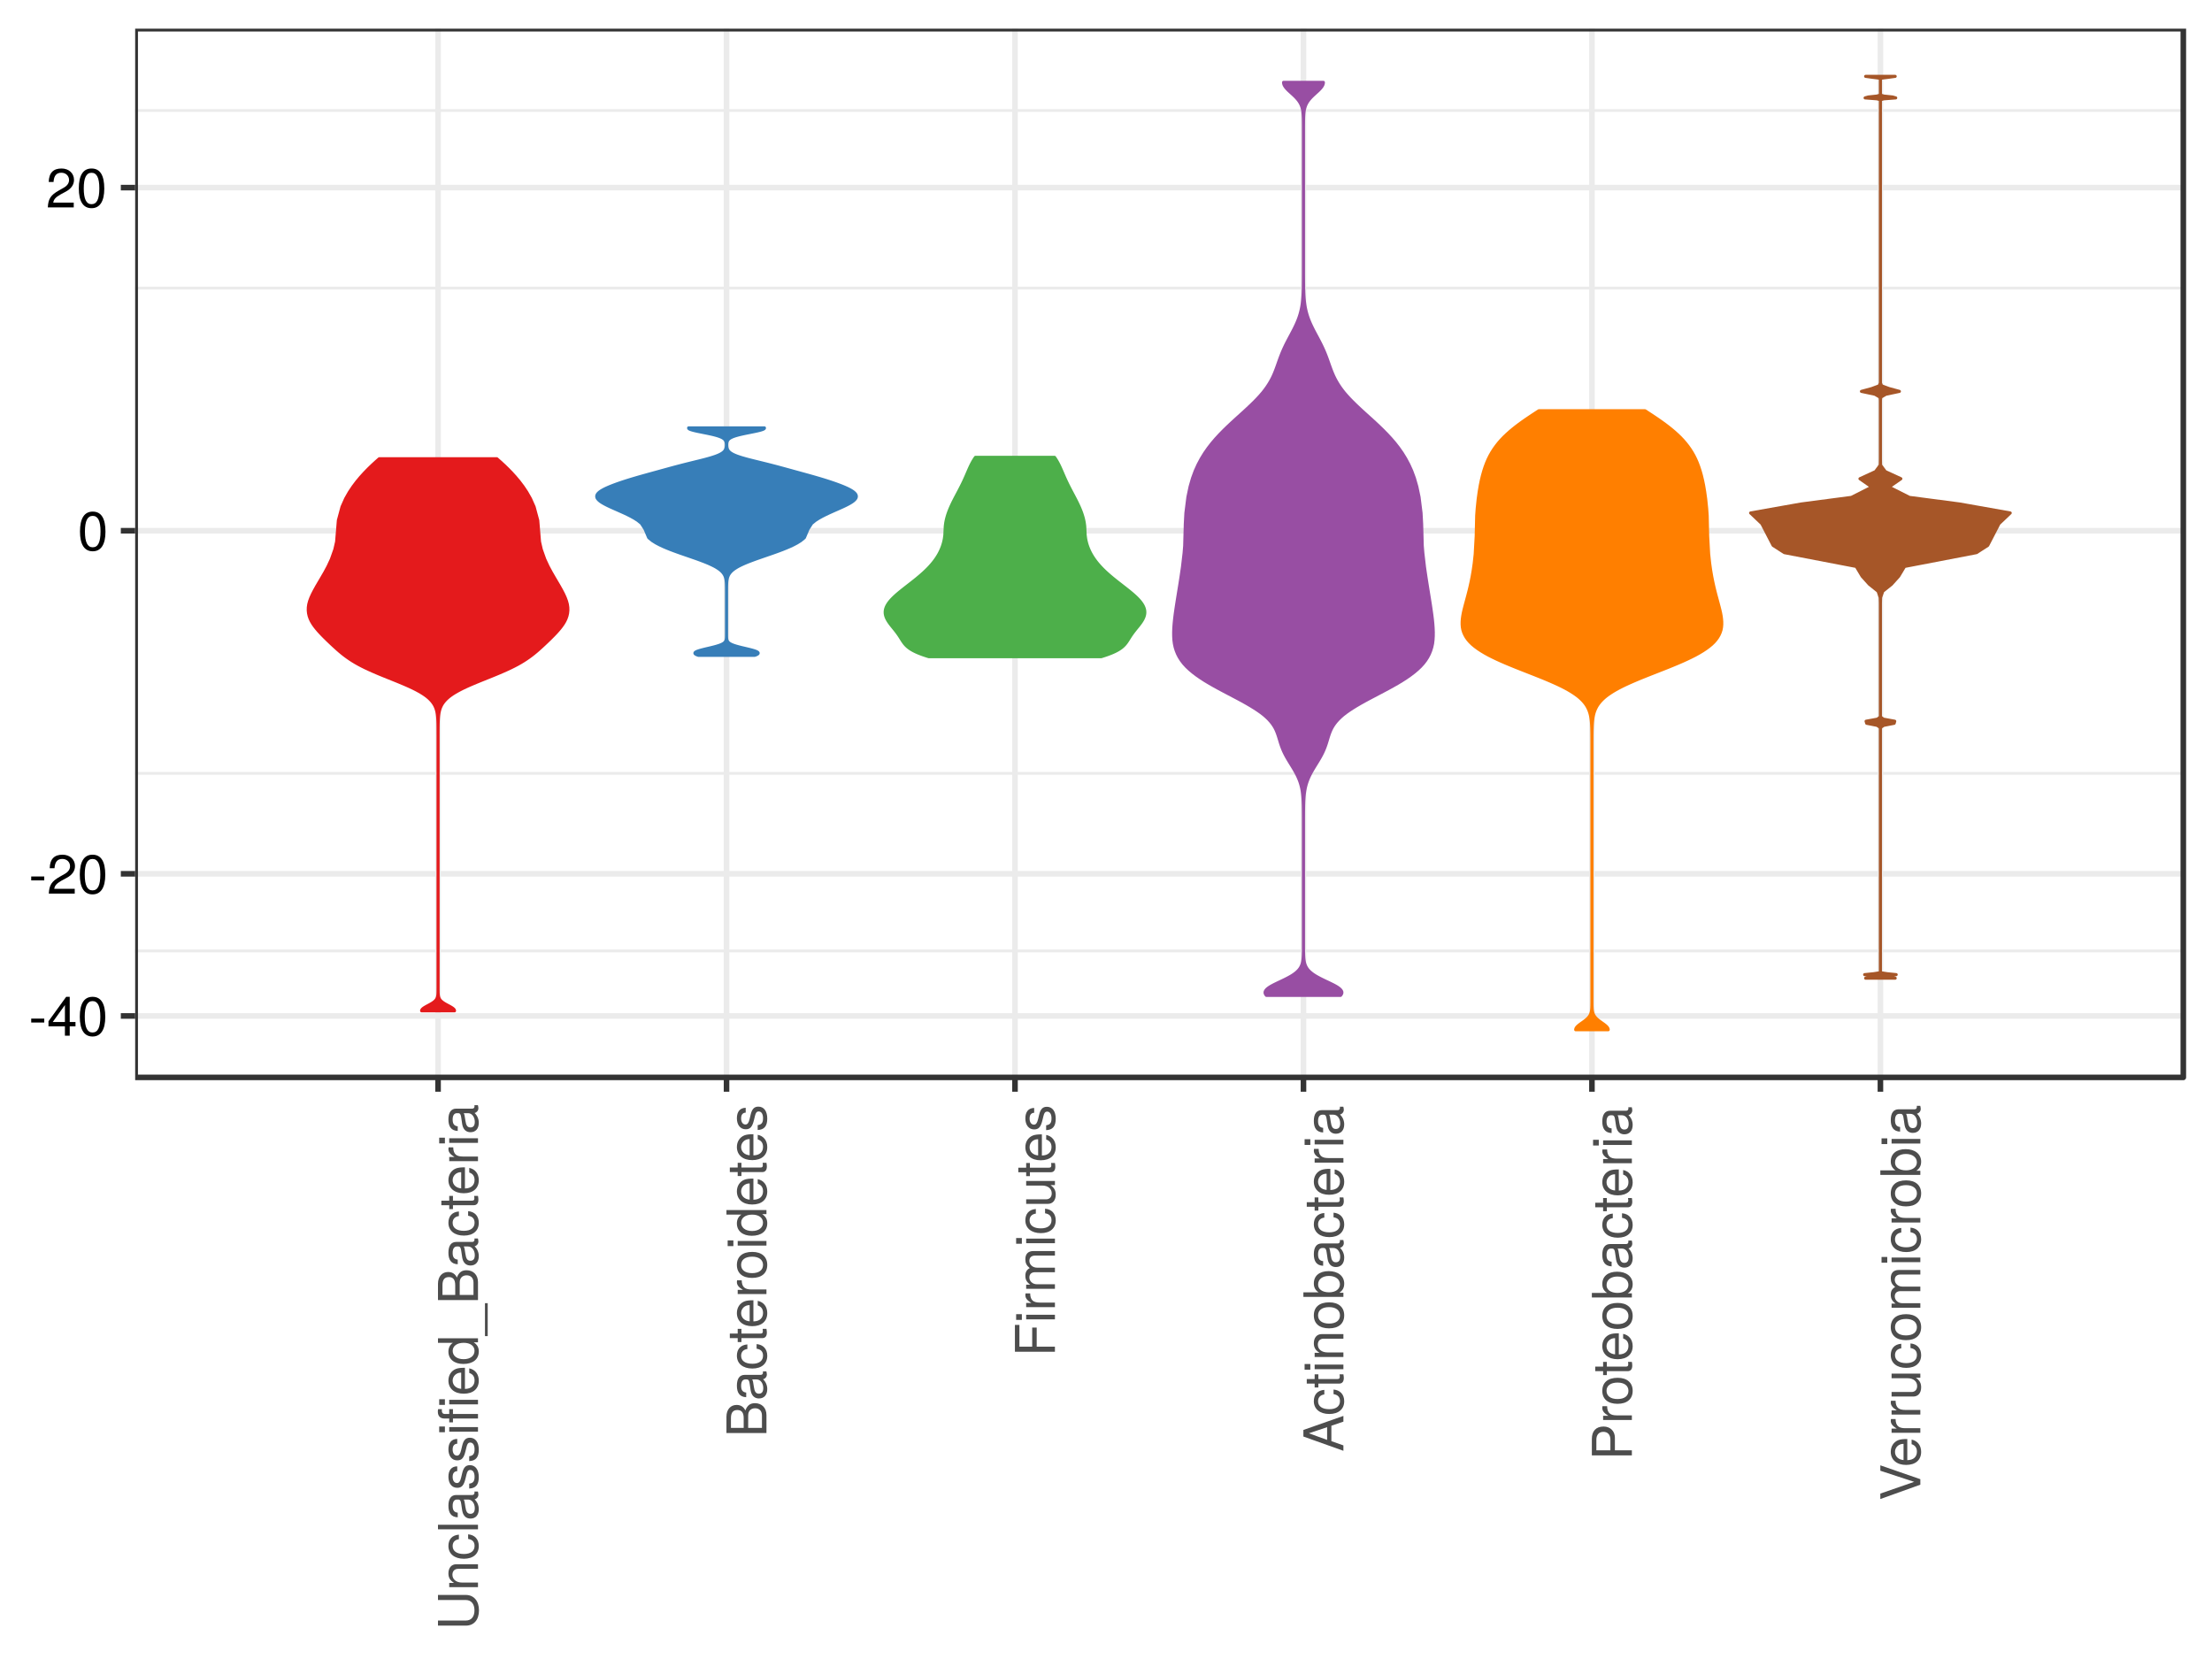 <?xml version="1.0" encoding="UTF-8"?>
<svg xmlns="http://www.w3.org/2000/svg" xmlns:xlink="http://www.w3.org/1999/xlink" width="768pt" height="576pt" viewBox="0 0 768 576" version="1.1">
<defs>
<g>
<symbol overflow="visible" id="glyph0-0">
<path style="stroke:none;" d=""/>
</symbol>
<symbol overflow="visible" id="glyph0-1">
<path style="stroke:none;" d="M 5.406 -4.578 L 5.406 -5.938 L 0.875 -5.938 L 0.875 -4.578 Z M 5.406 -4.578 "/>
</symbol>
<symbol overflow="visible" id="glyph0-2">
<path style="stroke:none;" d="M 9.906 -3.234 L 9.906 -4.75 L 7.906 -4.75 L 7.906 -13.5 L 6.672 -13.5 L 0.531 -5.016 L 0.531 -3.234 L 6.234 -3.234 L 6.234 0 L 7.906 0 L 7.906 -3.234 Z M 6.234 -4.75 L 2 -4.75 L 6.234 -10.641 Z M 6.234 -4.75 "/>
</symbol>
<symbol overflow="visible" id="glyph0-3">
<path style="stroke:none;" d="M 9.656 -6.5 C 9.656 -11.188 8.172 -13.5 5.234 -13.5 C 2.328 -13.5 0.812 -11.141 0.812 -6.609 C 0.812 -2.062 2.344 0.281 5.234 0.281 C 8.094 0.281 9.656 -2.062 9.656 -6.5 Z M 7.938 -6.641 C 7.938 -2.812 7.062 -1.109 5.203 -1.109 C 3.422 -1.109 2.531 -2.891 2.531 -6.594 C 2.531 -10.281 3.422 -12.016 5.234 -12.016 C 7.047 -12.016 7.938 -10.266 7.938 -6.641 Z M 7.938 -6.641 "/>
</symbol>
<symbol overflow="visible" id="glyph0-4">
<path style="stroke:none;" d="M 9.734 -9.547 C 9.734 -11.828 7.969 -13.5 5.406 -13.5 C 2.641 -13.5 1.047 -12.094 0.953 -8.812 L 2.625 -8.812 C 2.766 -11.078 3.688 -12.031 5.359 -12.031 C 6.875 -12.031 8.016 -10.953 8.016 -9.5 C 8.016 -8.438 7.391 -7.531 6.188 -6.844 L 4.438 -5.844 C 1.625 -4.25 0.797 -2.969 0.641 0 L 9.641 0 L 9.641 -1.656 L 2.531 -1.656 C 2.703 -2.766 3.312 -3.469 4.969 -4.438 L 6.875 -5.469 C 8.766 -6.469 9.734 -7.891 9.734 -9.547 Z M 9.734 -9.547 "/>
</symbol>
<symbol overflow="visible" id="glyph1-0">
<path style="stroke:none;" d=""/>
</symbol>
<symbol overflow="visible" id="glyph1-1">
<path style="stroke:none;" d="M -4.234 -12.281 L -13.891 -12.281 L -13.891 -10.516 L -4.234 -10.516 C -2.359 -10.516 -1.219 -9.156 -1.219 -6.938 C -1.219 -4.859 -2.203 -3.391 -4.234 -3.391 L -13.891 -3.391 L -13.891 -1.625 L -4.234 -1.625 C -1.406 -1.625 0.344 -3.641 0.344 -6.938 C 0.344 -10.188 -1.453 -12.281 -4.234 -12.281 Z M -4.234 -12.281 "/>
</symbol>
<symbol overflow="visible" id="glyph1-2">
<path style="stroke:none;" d="M 0 -9.281 L -7.547 -9.281 C -9.203 -9.281 -10.266 -8.031 -10.266 -6.109 C -10.266 -4.625 -9.688 -3.672 -8.297 -2.797 L -9.984 -2.797 L -9.984 -1.328 L 0 -1.328 L 0 -2.922 L -5.5 -2.922 C -7.547 -2.922 -8.875 -4.016 -8.875 -5.641 C -8.875 -6.891 -8.109 -7.688 -6.906 -7.688 L 0 -7.688 Z M 0 -9.281 "/>
</symbol>
<symbol overflow="visible" id="glyph1-3">
<path style="stroke:none;" d="M -3.422 -9.078 L -3.422 -7.484 C -1.828 -7.219 -1.188 -6.406 -1.188 -5.047 C -1.188 -3.297 -2.531 -2.25 -4.891 -2.25 C -7.391 -2.25 -8.797 -3.281 -8.797 -5.016 C -8.797 -6.344 -8.016 -7.188 -6.625 -7.375 L -6.625 -8.969 C -9.062 -8.781 -10.266 -7.25 -10.266 -5.031 C -10.266 -2.344 -8.203 -0.594 -4.891 -0.594 C -1.672 -0.594 0.281 -2.297 0.281 -5.016 C 0.281 -7.391 -1.141 -8.891 -3.422 -9.078 Z M -3.422 -9.078 "/>
</symbol>
<symbol overflow="visible" id="glyph1-4">
<path style="stroke:none;" d="M 0 -2.875 L -13.891 -2.875 L -13.891 -1.297 L 0 -1.297 Z M 0 -2.875 "/>
</symbol>
<symbol overflow="visible" id="glyph1-5">
<path style="stroke:none;" d="M -0.031 -10.188 L -1.234 -10.188 C -1.203 -10.016 -1.203 -9.938 -1.203 -9.844 C -1.203 -9.297 -1.484 -8.984 -1.984 -8.984 L -7.547 -8.984 C -9.312 -8.984 -10.266 -7.688 -10.266 -5.234 C -10.266 -2.812 -9.328 -1.328 -7.031 -1.234 L -7.031 -2.844 C -8.25 -2.969 -8.797 -3.688 -8.797 -5.188 C -8.797 -6.609 -8.266 -7.406 -7.312 -7.406 L -6.891 -7.406 C -6.234 -7.406 -5.938 -7.016 -5.797 -5.75 C -5.5 -3.5 -5.422 -3.156 -5.188 -2.547 C -4.703 -1.391 -3.812 -0.797 -2.594 -0.797 C -0.781 -0.797 0.281 -2.062 0.281 -4.078 C 0.281 -5.359 -0.25 -6.594 -1.188 -7.469 C -0.422 -7.641 0.141 -8.328 0.141 -9.109 C 0.141 -9.422 0.094 -9.672 -0.031 -10.188 Z M -3.453 -7.406 C -2.016 -7.406 -1.109 -5.969 -1.109 -4.422 C -1.109 -3.188 -1.547 -2.453 -2.625 -2.453 C -3.672 -2.453 -4.141 -3.156 -4.375 -4.859 C -4.609 -6.531 -4.688 -6.875 -4.938 -7.406 Z M -3.453 -7.406 "/>
</symbol>
<symbol overflow="visible" id="glyph1-6">
<path style="stroke:none;" d="M -2.797 -8.75 C -4.281 -8.75 -5.031 -7.906 -5.5 -5.922 L -5.859 -4.406 C -6.172 -3.109 -6.594 -2.547 -7.297 -2.547 C -8.203 -2.547 -8.797 -3.375 -8.797 -4.672 C -8.797 -5.938 -8.25 -6.625 -7.203 -6.672 L -7.203 -8.344 C -9.156 -8.328 -10.266 -7.031 -10.266 -4.719 C -10.266 -2.406 -9.062 -0.891 -7.219 -0.891 C -5.656 -0.891 -4.922 -1.688 -4.344 -4.062 L -3.984 -5.547 C -3.719 -6.641 -3.391 -7.078 -2.672 -7.078 C -1.734 -7.078 -1.188 -6.156 -1.188 -4.766 C -1.188 -3.328 -1.531 -2.531 -3.047 -2.328 L -3.047 -0.641 C -0.75 -0.719 0.281 -2.016 0.281 -4.625 C 0.281 -7.141 -0.875 -8.75 -2.797 -8.75 Z M -2.797 -8.75 "/>
</symbol>
<symbol overflow="visible" id="glyph1-7">
<path style="stroke:none;" d="M 0 -2.922 L -9.984 -2.922 L -9.984 -1.328 L 0 -1.328 Z M -11.484 -3.125 L -13.469 -3.125 L -13.469 -1.141 L -11.484 -1.141 Z M -11.484 -3.125 "/>
</symbol>
<symbol overflow="visible" id="glyph1-8">
<path style="stroke:none;" d="M -8.688 -4.922 L -9.984 -4.922 L -9.984 -3.25 L -11.547 -3.25 C -12.203 -3.25 -12.547 -3.641 -12.547 -4.359 C -12.547 -4.5 -12.547 -4.547 -12.531 -4.922 L -13.844 -4.922 C -13.922 -4.547 -13.938 -4.344 -13.938 -4.016 C -13.938 -2.547 -13.109 -1.672 -11.672 -1.672 L -9.984 -1.672 L -9.984 -0.344 L -8.688 -0.344 L -8.688 -1.672 L 0 -1.672 L 0 -3.25 L -8.688 -3.25 Z M 0 -8.172 L -9.984 -8.172 L -9.984 -6.594 L 0 -6.594 Z M -11.484 -8.375 L -13.469 -8.375 L -13.469 -6.406 L -11.484 -6.406 Z M -11.484 -8.375 "/>
</symbol>
<symbol overflow="visible" id="glyph1-9">
<path style="stroke:none;" d="M -4.531 -9.766 C -5.984 -9.766 -6.891 -9.656 -7.641 -9.375 C -9.281 -8.719 -10.266 -7.203 -10.266 -5.328 C -10.266 -2.547 -8.203 -0.766 -4.938 -0.766 C -1.656 -0.766 0.281 -2.5 0.281 -5.297 C 0.281 -7.578 -1.016 -9.156 -3.031 -9.562 L -3.031 -7.969 C -1.719 -7.531 -1.188 -6.625 -1.188 -5.359 C -1.188 -3.688 -2.25 -2.453 -4.531 -2.422 Z M -5.938 -8.078 C -5.938 -8.078 -5.859 -8.078 -5.828 -8.062 L -5.828 -2.453 C -7.594 -2.594 -8.797 -3.719 -8.797 -5.312 C -8.797 -6.875 -7.5 -8.078 -5.938 -8.078 Z M -5.938 -8.078 "/>
</symbol>
<symbol overflow="visible" id="glyph1-10">
<path style="stroke:none;" d="M 0 -9.422 L -13.891 -9.422 L -13.891 -7.844 L -8.719 -7.844 C -9.734 -7.188 -10.266 -6.109 -10.266 -4.781 C -10.266 -2.188 -8.266 -0.5 -5.078 -0.5 C -1.719 -0.5 0.281 -2.156 0.281 -4.844 C 0.281 -6.203 -0.234 -7.156 -1.469 -8.016 L 0 -8.016 Z M -4.953 -7.844 C -2.641 -7.844 -1.203 -6.75 -1.203 -5.062 C -1.203 -3.312 -2.672 -2.156 -4.984 -2.156 C -7.312 -2.156 -8.781 -3.312 -8.781 -5.047 C -8.781 -6.766 -7.25 -7.844 -4.953 -7.844 Z M -4.953 -7.844 "/>
</symbol>
<symbol overflow="visible" id="glyph1-11">
<path style="stroke:none;" d="M 3.375 -11.016 L 2.422 -11.016 L 2.422 0.422 L 3.375 0.422 Z M 3.375 -11.016 "/>
</symbol>
<symbol overflow="visible" id="glyph1-12">
<path style="stroke:none;" d="M -3.969 -11.859 C -5.641 -11.859 -6.641 -11.109 -7.328 -9.328 C -7.922 -10.594 -8.953 -11.25 -10.359 -11.25 C -12.375 -11.25 -13.891 -9.766 -13.891 -7.141 L -13.891 -1.5 L 0 -1.5 L 0 -7.766 C 0 -10.266 -1.672 -11.859 -3.969 -11.859 Z M -10.109 -9.484 C -8.703 -9.484 -7.906 -8.672 -7.906 -6.703 L -7.906 -3.281 L -12.328 -3.281 L -12.328 -6.703 C -12.328 -8.672 -11.516 -9.484 -10.109 -9.484 Z M -3.938 -10.094 C -2.609 -10.094 -1.562 -9.281 -1.562 -7.594 L -1.562 -3.281 L -6.344 -3.281 L -6.344 -7.594 C -6.344 -9.281 -5.297 -10.094 -3.938 -10.094 Z M -3.938 -10.094 "/>
</symbol>
<symbol overflow="visible" id="glyph1-13">
<path style="stroke:none;" d="M 0 -4.844 L -1.328 -4.844 C -1.281 -4.625 -1.25 -4.375 -1.25 -4.078 C -1.25 -3.391 -1.453 -3.203 -2.156 -3.203 L -8.688 -3.203 L -8.688 -4.844 L -9.984 -4.844 L -9.984 -3.203 L -12.719 -3.203 L -12.719 -1.625 L -9.984 -1.625 L -9.984 -0.266 L -8.688 -0.266 L -8.688 -1.625 L -1.453 -1.625 C -0.438 -1.625 0.141 -2.297 0.141 -3.547 C 0.141 -3.922 0.094 -4.297 0 -4.844 Z M 0 -4.844 "/>
</symbol>
<symbol overflow="visible" id="glyph1-14">
<path style="stroke:none;" d="M -8.594 -6.109 L -10.203 -6.109 C -10.25 -5.844 -10.266 -5.719 -10.266 -5.5 C -10.266 -4.469 -9.656 -3.688 -8.172 -2.781 L -9.984 -2.781 L -9.984 -1.328 L 0 -1.328 L 0 -2.922 L -5.188 -2.922 C -7.422 -2.922 -8.547 -3.656 -8.594 -6.109 Z M -8.594 -6.109 "/>
</symbol>
<symbol overflow="visible" id="glyph1-15">
<path style="stroke:none;" d="M -4.922 -9.719 C -8.359 -9.719 -10.266 -8.062 -10.266 -5.188 C -10.266 -2.375 -8.344 -0.688 -4.984 -0.688 C -1.641 -0.688 0.281 -2.359 0.281 -5.203 C 0.281 -8 -1.641 -9.719 -4.922 -9.719 Z M -4.938 -8.062 C -2.594 -8.062 -1.188 -6.953 -1.188 -5.203 C -1.188 -3.422 -2.578 -2.344 -4.984 -2.344 C -7.391 -2.344 -8.797 -3.422 -8.797 -5.203 C -8.797 -6.984 -7.406 -8.062 -4.938 -8.062 Z M -4.938 -8.062 "/>
</symbol>
<symbol overflow="visible" id="glyph1-16">
<path style="stroke:none;" d="M -12.328 -11.031 L -13.891 -11.031 L -13.891 -1.719 L 0 -1.719 L 0 -3.484 L -6.328 -3.484 L -6.328 -10.109 L -7.891 -10.109 L -7.891 -3.484 L -12.328 -3.484 Z M -12.328 -11.031 "/>
</symbol>
<symbol overflow="visible" id="glyph1-17">
<path style="stroke:none;" d="M 0 -14.469 L -7.484 -14.469 C -9.281 -14.469 -10.266 -13.484 -10.266 -11.625 C -10.266 -10.281 -9.859 -9.484 -8.75 -8.547 C -9.812 -7.969 -10.266 -7.156 -10.266 -5.859 C -10.266 -4.531 -9.766 -3.656 -8.578 -2.797 L -9.984 -2.797 L -9.984 -1.359 L 0 -1.359 L 0 -2.938 L -6.266 -2.938 C -7.719 -2.938 -8.875 -3.984 -8.875 -5.281 C -8.875 -6.453 -8.156 -7.125 -6.875 -7.125 L 0 -7.125 L 0 -8.703 L -6.266 -8.703 C -7.719 -8.703 -8.875 -9.766 -8.875 -11.062 C -8.875 -12.234 -8.141 -12.891 -6.875 -12.891 L 0 -12.891 Z M 0 -14.469 "/>
</symbol>
<symbol overflow="visible" id="glyph1-18">
<path style="stroke:none;" d="M 0 -9.188 L -9.984 -9.188 L -9.984 -7.594 L -4.469 -7.594 C -2.438 -7.594 -1.109 -6.531 -1.109 -4.875 C -1.109 -3.625 -1.859 -2.812 -3.062 -2.812 L -9.984 -2.812 L -9.984 -1.234 L -2.438 -1.234 C -0.781 -1.234 0.281 -2.469 0.281 -4.422 C 0.281 -5.891 -0.234 -6.812 -1.547 -7.75 L 0 -7.75 Z M 0 -9.188 "/>
</symbol>
<symbol overflow="visible" id="glyph1-19">
<path style="stroke:none;" d="M 0 -12.438 L -13.891 -7.562 L -13.891 -5.281 L 0 -0.328 L 0 -2.203 L -4.172 -3.672 L -4.172 -9.031 L 0 -10.453 Z M -5.656 -8.531 L -5.656 -4.109 L -11.984 -6.406 Z M -5.656 -8.531 "/>
</symbol>
<symbol overflow="visible" id="glyph1-20">
<path style="stroke:none;" d="M -5.109 -9.969 C -8.344 -9.969 -10.266 -8.328 -10.266 -5.688 C -10.266 -4.328 -9.75 -3.359 -8.625 -2.609 L -13.891 -2.609 L -13.891 -1.031 L 0 -1.031 L 0 -2.453 L -1.422 -2.453 C -0.266 -3.219 0.281 -4.234 0.281 -5.625 C 0.281 -8.25 -1.859 -9.969 -5.109 -9.969 Z M -5.016 -8.297 C -2.75 -8.297 -1.203 -7.125 -1.203 -5.391 C -1.203 -3.719 -2.719 -2.609 -4.984 -2.609 C -7.328 -2.609 -8.859 -3.719 -8.781 -5.391 C -8.781 -7.156 -7.234 -8.297 -5.016 -8.297 Z M -5.016 -8.297 "/>
</symbol>
<symbol overflow="visible" id="glyph1-21">
<path style="stroke:none;" d="M -9.812 -11.75 C -12.422 -11.75 -13.891 -10.203 -13.891 -7.469 L -13.891 -1.734 L 0 -1.734 L 0 -3.5 L -5.891 -3.5 L -5.891 -7.859 C -5.891 -10.156 -7.5 -11.75 -9.812 -11.75 Z M -9.891 -9.906 C -8.359 -9.906 -7.453 -8.891 -7.453 -7.203 L -7.453 -3.5 L -12.328 -3.5 L -12.328 -7.203 C -12.328 -8.891 -11.406 -9.906 -9.891 -9.906 Z M -9.891 -9.906 "/>
</symbol>
<symbol overflow="visible" id="glyph1-22">
<path style="stroke:none;" d="M -13.891 -12.281 L -13.891 -10.406 L -2.141 -6.547 L -13.891 -2.469 L -13.891 -0.578 L 0 -5.562 L 0 -7.469 Z M -13.891 -12.281 "/>
</symbol>
</g>
<clipPath id="clip1">
  <path d="M 46.93 9.961 L 759 9.961 L 759 375 L 46.93 375 Z M 46.93 9.961 "/>
</clipPath>
<clipPath id="clip2">
  <path d="M 46.93 329 L 759 329 L 759 331 L 46.93 331 Z M 46.93 329 "/>
</clipPath>
<clipPath id="clip3">
  <path d="M 46.93 268 L 759 268 L 759 269 L 46.93 269 Z M 46.93 268 "/>
</clipPath>
<clipPath id="clip4">
  <path d="M 46.93 99 L 759 99 L 759 101 L 46.93 101 Z M 46.93 99 "/>
</clipPath>
<clipPath id="clip5">
  <path d="M 46.93 37 L 759 37 L 759 39 L 46.93 39 Z M 46.93 37 "/>
</clipPath>
<clipPath id="clip6">
  <path d="M 46.93 351 L 759.039 351 L 759.039 354 L 46.93 354 Z M 46.93 351 "/>
</clipPath>
<clipPath id="clip7">
  <path d="M 46.93 302 L 759.039 302 L 759.039 305 L 46.93 305 Z M 46.93 302 "/>
</clipPath>
<clipPath id="clip8">
  <path d="M 46.93 183 L 759.039 183 L 759.039 186 L 46.93 186 Z M 46.93 183 "/>
</clipPath>
<clipPath id="clip9">
  <path d="M 46.93 64 L 759.039 64 L 759.039 67 L 46.93 67 Z M 46.93 64 "/>
</clipPath>
<clipPath id="clip10">
  <path d="M 151 9.961 L 154 9.961 L 154 375.07 L 151 375.07 Z M 151 9.961 "/>
</clipPath>
<clipPath id="clip11">
  <path d="M 251 9.961 L 254 9.961 L 254 375.07 L 251 375.07 Z M 251 9.961 "/>
</clipPath>
<clipPath id="clip12">
  <path d="M 351 9.961 L 354 9.961 L 354 375.07 L 351 375.07 Z M 351 9.961 "/>
</clipPath>
<clipPath id="clip13">
  <path d="M 451 9.961 L 454 9.961 L 454 375.07 L 451 375.07 Z M 451 9.961 "/>
</clipPath>
<clipPath id="clip14">
  <path d="M 551 9.961 L 554 9.961 L 554 375.07 L 551 375.07 Z M 551 9.961 "/>
</clipPath>
<clipPath id="clip15">
  <path d="M 651 9.961 L 654 9.961 L 654 375.07 L 651 375.07 Z M 651 9.961 "/>
</clipPath>
<clipPath id="clip16">
  <path d="M 46.93 9.961 L 759.039 9.961 L 759.039 375.07 L 46.93 375.07 Z M 46.93 9.961 "/>
</clipPath>
</defs>
<g id="surface4921">
<rect x="0" y="0" width="768" height="576" style="fill:rgb(100%,100%,100%);fill-opacity:1;stroke:none;"/>
<rect x="0" y="0" width="768" height="576" style="fill:rgb(100%,100%,100%);fill-opacity:1;stroke:none;"/>
<path style="fill:none;stroke-width:1.94;stroke-linecap:round;stroke-linejoin:round;stroke:rgb(100%,100%,100%);stroke-opacity:1;stroke-miterlimit:10;" d="M 0 576 L 768 576 L 768 0 L 0 0 Z M 0 576 "/>
<g clip-path="url(#clip1)" clip-rule="nonzero">
<path style=" stroke:none;fill-rule:nonzero;fill:rgb(100%,100%,100%);fill-opacity:1;" d="M 46.93 374.07 L 758.039 374.07 L 758.039 9.961 L 46.93 9.961 Z M 46.93 374.07 "/>
</g>
<g clip-path="url(#clip2)" clip-rule="nonzero">
<path style="fill:none;stroke-width:0.97;stroke-linecap:butt;stroke-linejoin:round;stroke:rgb(92.157%,92.157%,92.157%);stroke-opacity:1;stroke-miterlimit:10;" d="M 46.93 330.16 L 758.039 330.16 "/>
</g>
<g clip-path="url(#clip3)" clip-rule="nonzero">
<path style="fill:none;stroke-width:0.97;stroke-linecap:butt;stroke-linejoin:round;stroke:rgb(92.157%,92.157%,92.157%);stroke-opacity:1;stroke-miterlimit:10;" d="M 46.93 268.496 L 758.039 268.496 "/>
</g>
<g clip-path="url(#clip4)" clip-rule="nonzero">
<path style="fill:none;stroke-width:0.97;stroke-linecap:butt;stroke-linejoin:round;stroke:rgb(92.157%,92.157%,92.157%);stroke-opacity:1;stroke-miterlimit:10;" d="M 46.93 100.031 L 758.039 100.031 "/>
</g>
<g clip-path="url(#clip5)" clip-rule="nonzero">
<path style="fill:none;stroke-width:0.97;stroke-linecap:butt;stroke-linejoin:round;stroke:rgb(92.157%,92.157%,92.157%);stroke-opacity:1;stroke-miterlimit:10;" d="M 46.93 38.367 L 758.039 38.367 "/>
</g>
<g clip-path="url(#clip6)" clip-rule="nonzero">
<path style="fill:none;stroke-width:1.94;stroke-linecap:butt;stroke-linejoin:round;stroke:rgb(92.157%,92.157%,92.157%);stroke-opacity:1;stroke-miterlimit:10;" d="M 46.93 352.73 L 758.039 352.73 "/>
</g>
<g clip-path="url(#clip7)" clip-rule="nonzero">
<path style="fill:none;stroke-width:1.94;stroke-linecap:butt;stroke-linejoin:round;stroke:rgb(92.157%,92.157%,92.157%);stroke-opacity:1;stroke-miterlimit:10;" d="M 46.93 303.387 L 758.039 303.387 "/>
</g>
<g clip-path="url(#clip8)" clip-rule="nonzero">
<path style="fill:none;stroke-width:1.94;stroke-linecap:butt;stroke-linejoin:round;stroke:rgb(92.157%,92.157%,92.157%);stroke-opacity:1;stroke-miterlimit:10;" d="M 46.93 184.266 L 758.039 184.266 "/>
</g>
<g clip-path="url(#clip9)" clip-rule="nonzero">
<path style="fill:none;stroke-width:1.94;stroke-linecap:butt;stroke-linejoin:round;stroke:rgb(92.157%,92.157%,92.157%);stroke-opacity:1;stroke-miterlimit:10;" d="M 46.93 65.141 L 758.039 65.141 "/>
</g>
<g clip-path="url(#clip10)" clip-rule="nonzero">
<path style="fill:none;stroke-width:1.94;stroke-linecap:butt;stroke-linejoin:round;stroke:rgb(92.157%,92.157%,92.157%);stroke-opacity:1;stroke-miterlimit:10;" d="M 152.094 374.07 L 152.094 9.961 "/>
</g>
<g clip-path="url(#clip11)" clip-rule="nonzero">
<path style="fill:none;stroke-width:1.94;stroke-linecap:butt;stroke-linejoin:round;stroke:rgb(92.157%,92.157%,92.157%);stroke-opacity:1;stroke-miterlimit:10;" d="M 252.25 374.07 L 252.25 9.961 "/>
</g>
<g clip-path="url(#clip12)" clip-rule="nonzero">
<path style="fill:none;stroke-width:1.94;stroke-linecap:butt;stroke-linejoin:round;stroke:rgb(92.157%,92.157%,92.157%);stroke-opacity:1;stroke-miterlimit:10;" d="M 352.406 374.07 L 352.406 9.961 "/>
</g>
<g clip-path="url(#clip13)" clip-rule="nonzero">
<path style="fill:none;stroke-width:1.94;stroke-linecap:butt;stroke-linejoin:round;stroke:rgb(92.157%,92.157%,92.157%);stroke-opacity:1;stroke-miterlimit:10;" d="M 452.562 374.07 L 452.562 9.961 "/>
</g>
<g clip-path="url(#clip14)" clip-rule="nonzero">
<path style="fill:none;stroke-width:1.94;stroke-linecap:butt;stroke-linejoin:round;stroke:rgb(92.157%,92.157%,92.157%);stroke-opacity:1;stroke-miterlimit:10;" d="M 552.719 374.07 L 552.719 9.961 "/>
</g>
<g clip-path="url(#clip15)" clip-rule="nonzero">
<path style="fill:none;stroke-width:1.94;stroke-linecap:butt;stroke-linejoin:round;stroke:rgb(92.157%,92.157%,92.157%);stroke-opacity:1;stroke-miterlimit:10;" d="M 652.875 374.07 L 652.875 9.961 "/>
</g>
<path style="fill-rule:nonzero;fill:rgb(89.412%,10.196%,10.98%);fill-opacity:1;stroke-width:1.067;stroke-linecap:round;stroke-linejoin:round;stroke:rgb(89.412%,10.196%,10.98%);stroke-opacity:1;stroke-miterlimit:10;" d="M 146.379 350.953 L 146.398 350.785 L 146.469 350.617 L 146.586 350.449 L 146.746 350.281 L 146.945 350.117 L 147.172 349.949 L 147.434 349.781 L 147.711 349.613 L 148.012 349.445 L 148.324 349.273 L 148.637 349.105 L 148.953 348.938 L 149.262 348.77 L 149.562 348.602 L 149.852 348.43 L 150.125 348.262 L 150.375 348.09 L 150.605 347.922 L 150.82 347.75 L 151.008 347.582 L 151.18 347.41 L 151.332 347.242 L 151.461 347.07 L 151.574 346.898 L 151.668 346.73 L 151.75 346.559 L 151.816 346.387 L 151.875 346.215 L 151.922 346.043 L 151.957 345.871 L 151.988 345.699 L 152.012 345.527 L 152.031 345.355 L 152.047 345.18 L 152.059 345.008 L 152.074 344.664 L 152.078 344.488 L 152.082 344.316 L 152.086 344.141 L 152.086 343.969 L 152.09 343.793 L 152.09 343.27 L 152.094 343.094 L 152.094 255.301 L 152.09 254.906 L 152.09 253.719 L 152.086 253.316 L 152.086 252.91 L 152.078 252.098 L 152.074 251.688 L 152.066 251.273 L 152.043 250.438 L 152.023 250.016 L 152 249.594 L 151.973 249.164 L 151.934 248.734 L 151.887 248.305 L 151.828 247.867 L 151.754 247.43 L 151.66 246.988 L 151.543 246.543 L 151.406 246.094 L 151.242 245.645 L 151.043 245.188 L 150.805 244.73 L 150.523 244.27 L 150.191 243.805 L 149.809 243.336 L 149.371 242.863 L 148.871 242.387 L 148.309 241.906 L 147.668 241.422 L 146.949 240.934 L 146.16 240.441 L 145.297 239.945 L 144.359 239.441 L 143.348 238.938 L 142.27 238.426 L 141.117 237.91 L 139.906 237.391 L 138.648 236.863 L 137.352 236.332 L 136.023 235.797 L 134.672 235.254 L 133.312 234.707 L 131.957 234.152 L 130.617 233.59 L 129.309 233.023 L 128.031 232.449 L 126.793 231.871 L 125.609 231.281 L 124.477 230.688 L 123.41 230.086 L 122.398 229.473 L 121.441 228.855 L 120.535 228.227 L 119.668 227.59 L 118.84 226.945 L 118.047 226.289 L 117.273 225.621 L 116.516 224.941 L 115.762 224.254 L 115.008 223.555 L 114.258 222.84 L 113.5 222.113 L 112.746 221.371 L 111.992 220.613 L 111.254 219.84 L 110.531 219.051 L 109.844 218.242 L 109.195 217.414 L 108.602 216.562 L 108.09 215.691 L 107.664 214.793 L 107.34 213.871 L 107.125 212.914 L 107.023 211.926 L 107.043 210.902 L 107.191 209.84 L 107.488 208.727 L 107.918 207.562 L 108.469 206.34 L 109.137 205.043 L 109.906 203.656 L 110.777 202.168 L 111.738 200.539 L 112.785 198.73 L 113.895 196.664 L 115.055 194.172 L 116.254 190.789 L 116.871 188.105 L 117.484 180.652 L 118.742 175.98 L 120.016 173.117 L 121.305 170.855 L 122.602 168.922 L 123.898 167.203 L 125.199 165.645 L 126.504 164.207 L 127.805 162.867 L 129.102 161.605 L 130.398 160.41 L 131.688 159.273 L 172.496 159.273 L 173.785 160.41 L 175.082 161.605 L 176.383 162.867 L 177.684 164.207 L 178.984 165.645 L 180.285 167.203 L 181.586 168.922 L 182.879 170.855 L 184.168 173.117 L 185.441 175.98 L 186.699 180.652 L 187.316 188.105 L 187.934 190.789 L 189.133 194.172 L 190.293 196.664 L 191.402 198.73 L 192.449 200.539 L 193.406 202.168 L 194.277 203.656 L 195.051 205.043 L 195.715 206.34 L 196.266 207.562 L 196.695 208.727 L 196.992 209.84 L 197.141 210.902 L 197.164 211.926 L 197.062 212.914 L 196.844 213.871 L 196.52 214.793 L 196.098 215.691 L 195.582 216.562 L 194.988 217.414 L 194.344 218.242 L 193.652 219.051 L 192.934 219.84 L 192.191 220.613 L 191.441 221.371 L 190.684 222.113 L 189.93 222.84 L 189.176 223.555 L 188.426 224.254 L 187.672 224.941 L 186.914 225.621 L 186.141 226.289 L 185.344 226.945 L 184.516 227.59 L 183.652 228.227 L 182.742 228.855 L 181.785 229.473 L 180.773 230.086 L 179.711 230.688 L 178.578 231.281 L 177.391 231.871 L 176.156 232.449 L 174.879 233.023 L 173.566 233.59 L 172.227 234.152 L 170.875 234.707 L 169.516 235.254 L 168.164 235.797 L 166.836 236.332 L 165.535 236.863 L 164.277 237.391 L 163.066 237.91 L 161.914 238.426 L 160.836 238.938 L 159.828 239.441 L 158.891 239.945 L 158.027 240.441 L 157.234 240.934 L 156.52 241.422 L 155.879 241.906 L 155.316 242.387 L 154.816 242.863 L 154.379 243.336 L 153.996 243.805 L 153.664 244.27 L 153.379 244.73 L 153.145 245.188 L 152.945 245.645 L 152.781 246.094 L 152.641 246.543 L 152.527 246.988 L 152.434 247.43 L 152.359 247.867 L 152.297 248.305 L 152.25 248.734 L 152.215 249.164 L 152.184 249.594 L 152.145 250.438 L 152.121 251.273 L 152.113 251.688 L 152.109 252.098 L 152.098 253.316 L 152.098 253.719 L 152.094 254.117 L 152.094 343.617 L 152.098 343.793 L 152.098 343.969 L 152.102 344.141 L 152.102 344.316 L 152.105 344.488 L 152.113 344.664 L 152.117 344.836 L 152.141 345.18 L 152.156 345.355 L 152.176 345.527 L 152.199 345.699 L 152.227 345.871 L 152.266 346.043 L 152.312 346.215 L 152.367 346.387 L 152.438 346.559 L 152.52 346.73 L 152.613 346.898 L 152.723 347.07 L 152.855 347.242 L 153.008 347.41 L 153.176 347.582 L 153.367 347.75 L 153.578 347.922 L 153.809 348.09 L 154.062 348.262 L 154.336 348.43 L 154.621 348.602 L 154.922 348.77 L 155.547 349.105 L 155.863 349.273 L 156.176 349.445 L 156.473 349.613 L 156.754 349.781 L 157.012 349.949 L 157.242 350.117 L 157.441 350.281 L 157.602 350.449 L 157.719 350.617 L 157.785 350.785 L 157.809 350.953 Z M 146.379 350.953 "/>
<path style="fill-rule:nonzero;fill:rgb(21.569%,49.412%,72.157%);fill-opacity:1;stroke-width:1.067;stroke-linecap:round;stroke-linejoin:round;stroke:rgb(21.569%,49.412%,72.157%);stroke-opacity:1;stroke-miterlimit:10;" d="M 242.48 227.527 L 242.27 227.457 L 242.078 227.387 L 241.906 227.312 L 241.754 227.242 L 241.617 227.172 L 241.504 227.098 L 241.414 227.027 L 241.344 226.953 L 241.297 226.883 L 241.27 226.809 L 241.27 226.738 L 241.289 226.664 L 241.328 226.594 L 241.391 226.52 L 241.477 226.445 L 241.586 226.375 L 241.715 226.301 L 241.863 226.227 L 242.031 226.152 L 242.219 226.078 L 242.426 226.008 L 242.648 225.934 L 242.883 225.859 L 243.137 225.785 L 243.402 225.711 L 243.68 225.637 L 243.969 225.562 L 244.262 225.488 L 244.57 225.41 L 244.879 225.336 L 245.195 225.262 L 245.836 225.113 L 246.156 225.035 L 246.477 224.961 L 246.793 224.887 L 247.105 224.809 L 247.414 224.734 L 247.715 224.656 L 248.008 224.582 L 248.297 224.504 L 248.574 224.426 L 248.84 224.352 L 249.098 224.273 L 249.34 224.195 L 249.574 224.121 L 249.801 224.043 L 250.008 223.965 L 250.207 223.887 L 250.391 223.809 L 250.566 223.73 L 250.73 223.652 L 250.879 223.574 L 251.02 223.496 L 251.148 223.418 L 251.266 223.34 L 251.375 223.262 L 251.473 223.18 L 251.562 223.102 L 251.645 223.023 L 251.719 222.941 L 251.781 222.863 L 251.84 222.785 L 251.895 222.703 L 251.941 222.625 L 252.02 222.461 L 252.051 222.383 L 252.105 222.219 L 252.125 222.141 L 252.145 222.059 L 252.176 221.895 L 252.188 221.812 L 252.219 221.484 L 252.223 221.398 L 252.234 221.152 L 252.238 221.066 L 252.238 220.984 L 252.242 220.898 L 252.242 220.73 L 252.246 220.645 L 252.246 220.137 L 252.25 220.051 L 252.25 205.312 L 252.246 205.164 L 252.246 204.262 L 252.242 204.109 L 252.242 203.797 L 252.234 203.477 L 252.234 203.316 L 252.23 203.152 L 252.223 202.988 L 252.219 202.824 L 252.211 202.66 L 252.203 202.488 L 252.191 202.32 L 252.168 201.977 L 252.129 201.625 L 252.105 201.445 L 252.078 201.266 L 252.043 201.086 L 252.004 200.902 L 251.961 200.715 L 251.91 200.527 L 251.848 200.336 L 251.777 200.145 L 251.699 199.949 L 251.605 199.75 L 251.5 199.551 L 251.379 199.348 L 251.246 199.141 L 251.094 198.934 L 250.918 198.723 L 250.723 198.508 L 250.504 198.289 L 250.262 198.066 L 249.996 197.844 L 249.695 197.613 L 249.359 197.383 L 248.996 197.145 L 248.598 196.902 L 248.164 196.656 L 247.68 196.406 L 247.16 196.152 L 246.602 195.891 L 246.004 195.621 L 245.348 195.348 L 244.648 195.066 L 243.902 194.777 L 243.117 194.48 L 242.285 194.172 L 241.391 193.855 L 240.457 193.531 L 239.48 193.191 L 238.465 192.84 L 237.402 192.473 L 236.293 192.09 L 235.156 191.684 L 233.984 191.258 L 232.789 190.805 L 231.559 190.312 L 230.312 189.781 L 229.051 189.191 L 227.777 188.523 L 226.5 187.723 L 225.219 186.676 L 223.949 183.68 L 222.688 181.715 L 221.445 180.707 L 220.227 179.926 L 219.039 179.266 L 217.887 178.684 L 216.77 178.156 L 215.695 177.672 L 214.68 177.219 L 213.723 176.797 L 212.816 176.395 L 211.965 176.012 L 211.184 175.648 L 210.48 175.297 L 209.84 174.961 L 209.266 174.637 L 208.754 174.32 L 208.328 174.016 L 207.973 173.719 L 207.684 173.43 L 207.457 173.148 L 207.293 172.875 L 207.207 172.609 L 207.18 172.348 L 207.203 172.094 L 207.281 171.844 L 207.41 171.598 L 207.594 171.355 L 207.82 171.121 L 208.082 170.887 L 208.379 170.66 L 208.715 170.434 L 209.082 170.215 L 209.473 169.996 L 209.883 169.781 L 210.316 169.57 L 210.77 169.363 L 211.238 169.156 L 211.719 168.953 L 212.211 168.754 L 212.715 168.559 L 213.227 168.363 L 213.746 168.172 L 214.273 167.98 L 214.805 167.793 L 215.344 167.605 L 215.887 167.422 L 216.988 167.062 L 217.547 166.883 L 218.672 166.531 L 219.812 166.188 L 220.383 166.02 L 220.961 165.852 L 221.535 165.684 L 222.691 165.355 L 223.266 165.195 L 223.844 165.031 L 224.418 164.875 L 224.988 164.715 L 225.559 164.559 L 226.684 164.246 L 227.242 164.094 L 227.797 163.941 L 228.344 163.793 L 228.887 163.641 L 229.43 163.492 L 229.965 163.344 L 231.027 163.055 L 232.598 162.621 L 233.637 162.34 L 234.16 162.199 L 234.68 162.059 L 236.25 161.648 L 236.777 161.512 L 237.305 161.379 L 237.836 161.242 L 238.367 161.109 L 238.902 160.977 L 239.434 160.844 L 239.969 160.715 L 240.5 160.582 L 241.555 160.324 L 242.074 160.195 L 242.594 160.07 L 243.102 159.941 L 243.602 159.816 L 244.098 159.691 L 244.578 159.566 L 245.051 159.441 L 245.508 159.316 L 245.953 159.195 L 246.383 159.07 L 246.797 158.949 L 247.195 158.828 L 247.578 158.707 L 247.941 158.586 L 248.289 158.469 L 248.617 158.348 L 248.926 158.23 L 249.219 158.113 L 249.492 157.996 L 249.75 157.879 L 249.988 157.762 L 250.207 157.645 L 250.414 157.531 L 250.602 157.414 L 250.777 157.301 L 250.938 157.188 L 251.082 157.074 L 251.215 156.961 L 251.336 156.848 L 251.445 156.734 L 251.543 156.625 L 251.629 156.512 L 251.707 156.402 L 251.777 156.293 L 251.84 156.184 L 251.895 156.074 L 251.941 155.965 L 251.984 155.855 L 252.023 155.746 L 252.055 155.641 L 252.082 155.531 L 252.105 155.426 L 252.125 155.316 L 252.145 155.211 L 252.18 154.895 L 252.188 154.789 L 252.191 154.688 L 252.195 154.582 L 252.195 154.375 L 252.188 154.172 L 252.18 154.066 L 252.172 153.965 L 252.16 153.863 L 252.145 153.766 L 252.129 153.664 L 252.109 153.562 L 252.082 153.461 L 252.055 153.363 L 252.023 153.262 L 251.984 153.164 L 251.938 153.066 L 251.887 152.965 L 251.828 152.867 L 251.762 152.77 L 251.688 152.672 L 251.602 152.574 L 251.508 152.48 L 251.402 152.383 L 251.281 152.285 L 251.148 152.188 L 251.004 152.094 L 250.844 151.996 L 250.664 151.902 L 250.473 151.809 L 250.262 151.711 L 250.031 151.617 L 249.789 151.523 L 249.52 151.43 L 249.234 151.336 L 248.934 151.242 L 248.613 151.148 L 248.273 151.059 L 247.914 150.965 L 247.539 150.871 L 247.148 150.781 L 246.742 150.688 L 246.324 150.598 L 245.891 150.504 L 245.453 150.414 L 245.008 150.324 L 244.102 150.145 L 243.648 150.051 L 243.203 149.961 L 242.762 149.871 L 242.328 149.785 L 241.914 149.695 L 241.516 149.605 L 241.137 149.516 L 240.777 149.43 L 240.453 149.34 L 240.156 149.25 L 239.891 149.164 L 239.656 149.078 L 239.457 148.988 L 239.305 148.902 L 239.191 148.816 L 239.117 148.727 L 239.078 148.641 L 239.09 148.555 L 265.406 148.555 L 265.418 148.641 L 265.383 148.727 L 265.305 148.816 L 265.191 148.902 L 265.039 148.988 L 264.844 149.078 L 264.609 149.164 L 264.344 149.25 L 264.047 149.34 L 263.719 149.43 L 263.359 149.516 L 262.98 149.605 L 262.582 149.695 L 262.168 149.785 L 261.738 149.871 L 261.297 149.961 L 260.848 150.051 L 260.398 150.145 L 259.492 150.324 L 259.047 150.414 L 258.605 150.504 L 258.176 150.598 L 257.754 150.688 L 257.352 150.781 L 256.961 150.871 L 256.586 150.965 L 256.227 151.059 L 255.887 151.148 L 255.566 151.242 L 255.262 151.336 L 254.977 151.43 L 254.711 151.523 L 254.465 151.617 L 254.238 151.711 L 254.027 151.809 L 253.832 151.902 L 253.656 151.996 L 253.496 152.094 L 253.352 152.188 L 253.219 152.285 L 253.098 152.383 L 252.992 152.48 L 252.895 152.574 L 252.812 152.672 L 252.734 152.77 L 252.668 152.867 L 252.609 152.965 L 252.559 153.066 L 252.516 153.164 L 252.477 153.262 L 252.441 153.363 L 252.414 153.461 L 252.391 153.562 L 252.352 153.766 L 252.336 153.863 L 252.328 153.965 L 252.316 154.066 L 252.312 154.172 L 252.305 154.273 L 252.305 154.582 L 252.309 154.688 L 252.312 154.789 L 252.328 155 L 252.34 155.105 L 252.371 155.316 L 252.391 155.426 L 252.418 155.531 L 252.445 155.641 L 252.477 155.746 L 252.512 155.855 L 252.555 155.965 L 252.656 156.184 L 252.719 156.293 L 252.789 156.402 L 252.867 156.512 L 252.957 156.625 L 253.051 156.734 L 253.164 156.848 L 253.281 156.961 L 253.414 157.074 L 253.559 157.188 L 253.719 157.301 L 253.895 157.414 L 254.086 157.531 L 254.289 157.645 L 254.508 157.762 L 254.75 157.879 L 255.008 157.996 L 255.281 158.113 L 255.57 158.23 L 255.879 158.348 L 256.211 158.469 L 256.559 158.586 L 256.922 158.707 L 257.301 158.828 L 257.699 158.949 L 258.117 159.07 L 258.547 159.195 L 258.988 159.316 L 259.445 159.441 L 259.918 159.566 L 260.402 159.691 L 260.895 159.816 L 261.395 159.941 L 261.906 160.07 L 262.422 160.195 L 263.469 160.453 L 264 160.582 L 264.531 160.715 L 265.062 160.844 L 265.598 160.977 L 266.66 161.242 L 267.191 161.379 L 267.719 161.512 L 268.773 161.785 L 269.297 161.922 L 269.816 162.059 L 270.34 162.199 L 271.379 162.48 L 271.902 162.621 L 272.422 162.766 L 272.945 162.91 L 274 163.199 L 274.535 163.344 L 275.07 163.492 L 275.609 163.641 L 276.152 163.793 L 276.703 163.941 L 277.812 164.246 L 278.375 164.402 L 279.508 164.715 L 280.082 164.875 L 280.656 165.031 L 281.23 165.195 L 281.809 165.355 L 282.387 165.52 L 282.961 165.684 L 283.539 165.852 L 284.688 166.188 L 285.258 166.359 L 285.824 166.531 L 286.391 166.707 L 286.953 166.883 L 288.062 167.242 L 288.609 167.422 L 289.152 167.605 L 289.691 167.793 L 290.227 167.98 L 290.75 168.172 L 291.27 168.363 L 291.785 168.559 L 292.289 168.754 L 292.777 168.953 L 293.262 169.156 L 293.727 169.363 L 294.184 169.57 L 294.613 169.781 L 295.027 169.996 L 295.418 170.215 L 295.781 170.434 L 296.117 170.66 L 296.414 170.887 L 296.676 171.121 L 296.902 171.355 L 297.086 171.598 L 297.219 171.844 L 297.293 172.094 L 297.32 172.348 L 297.289 172.609 L 297.207 172.875 L 297.043 173.148 L 296.812 173.43 L 296.523 173.719 L 296.172 174.016 L 295.742 174.32 L 295.234 174.637 L 294.656 174.961 L 294.02 175.297 L 293.316 175.648 L 292.531 176.012 L 291.684 176.395 L 290.777 176.797 L 289.816 177.219 L 288.805 177.672 L 287.73 178.156 L 286.613 178.684 L 285.461 179.266 L 284.273 179.926 L 283.055 180.707 L 281.809 181.715 L 280.551 183.68 L 279.277 186.676 L 278 187.723 L 276.719 188.523 L 275.449 189.191 L 274.188 189.781 L 272.938 190.312 L 271.711 190.805 L 270.512 191.258 L 269.344 191.684 L 268.203 192.09 L 267.098 192.473 L 266.035 192.84 L 265.02 193.191 L 264.043 193.531 L 263.105 193.855 L 262.215 194.172 L 261.383 194.48 L 260.594 194.777 L 259.848 195.066 L 259.148 195.348 L 258.496 195.621 L 257.895 195.891 L 257.336 196.152 L 256.816 196.406 L 256.336 196.656 L 255.898 196.902 L 255.504 197.145 L 255.137 197.383 L 254.805 197.613 L 254.5 197.844 L 254.234 198.066 L 253.992 198.289 L 253.773 198.508 L 253.578 198.723 L 253.406 198.934 L 253.254 199.141 L 253.117 199.348 L 252.996 199.551 L 252.891 199.75 L 252.801 199.949 L 252.719 200.145 L 252.652 200.336 L 252.59 200.527 L 252.535 200.715 L 252.492 200.902 L 252.453 201.086 L 252.422 201.266 L 252.367 201.625 L 252.348 201.801 L 252.332 201.977 L 252.316 202.148 L 252.305 202.32 L 252.297 202.488 L 252.285 202.66 L 252.281 202.824 L 252.273 202.988 L 252.266 203.316 L 252.258 203.637 L 252.258 203.953 L 252.254 204.109 L 252.254 204.414 L 252.25 204.566 L 252.25 220.477 L 252.254 220.562 L 252.254 220.816 L 252.258 220.898 L 252.258 220.984 L 252.262 221.066 L 252.262 221.152 L 252.273 221.398 L 252.281 221.484 L 252.285 221.566 L 252.301 221.73 L 252.324 221.895 L 252.371 222.141 L 252.395 222.219 L 252.418 222.301 L 252.449 222.383 L 252.48 222.461 L 252.516 222.543 L 252.559 222.625 L 252.605 222.703 L 252.656 222.785 L 252.715 222.863 L 252.781 222.941 L 252.855 223.023 L 252.938 223.102 L 253.027 223.18 L 253.125 223.262 L 253.23 223.34 L 253.352 223.418 L 253.48 223.496 L 253.617 223.574 L 253.77 223.652 L 253.93 223.73 L 254.105 223.809 L 254.293 223.887 L 254.488 223.965 L 254.699 224.043 L 254.922 224.121 L 255.156 224.195 L 255.402 224.273 L 255.656 224.352 L 255.926 224.426 L 256.203 224.504 L 256.488 224.582 L 256.785 224.656 L 257.086 224.734 L 257.395 224.809 L 257.707 224.887 L 258.023 224.961 L 258.344 225.035 L 258.664 225.113 L 258.984 225.188 L 259.617 225.336 L 259.93 225.41 L 260.234 225.488 L 260.531 225.562 L 260.82 225.637 L 261.098 225.711 L 261.363 225.785 L 261.613 225.859 L 261.852 225.934 L 262.074 226.008 L 262.277 226.078 L 262.469 226.152 L 262.633 226.227 L 262.781 226.301 L 262.91 226.375 L 263.02 226.445 L 263.105 226.52 L 263.168 226.594 L 263.211 226.664 L 263.23 226.738 L 263.23 226.809 L 263.203 226.883 L 263.152 226.953 L 263.082 227.027 L 262.992 227.098 L 262.883 227.172 L 262.746 227.242 L 262.59 227.312 L 262.418 227.387 L 262.227 227.457 L 262.02 227.527 Z M 242.48 227.527 "/>
<path style="fill-rule:nonzero;fill:rgb(30.196%,68.627%,29.02%);fill-opacity:1;stroke-width:1.067;stroke-linecap:round;stroke-linejoin:round;stroke:rgb(30.196%,68.627%,29.02%);stroke-opacity:1;stroke-miterlimit:10;" d="M 322.461 228 L 322.273 227.941 L 321.906 227.824 L 321.727 227.77 L 321.547 227.711 L 321.195 227.594 L 321.023 227.539 L 320.852 227.48 L 320.516 227.363 L 320.188 227.246 L 320.027 227.188 L 319.559 227.012 L 319.406 226.953 L 319.109 226.836 L 318.82 226.719 L 318.68 226.66 L 318.406 226.543 L 318.273 226.48 L 318.137 226.422 L 317.879 226.305 L 317.754 226.242 L 317.512 226.125 L 317.391 226.062 L 317.273 226.004 L 317.16 225.945 L 317.047 225.883 L 316.934 225.824 L 316.828 225.762 L 316.719 225.703 L 316.613 225.641 L 316.512 225.582 L 316.41 225.52 L 316.312 225.461 L 316.215 225.398 L 316.121 225.34 L 316.027 225.277 L 315.938 225.215 L 315.848 225.156 L 315.676 225.031 L 315.594 224.969 L 315.508 224.91 L 315.273 224.723 L 315.051 224.535 L 314.98 224.473 L 314.914 224.41 L 314.844 224.348 L 314.711 224.223 L 314.523 224.035 L 314.348 223.848 L 314.293 223.781 L 314.129 223.594 L 314.074 223.527 L 314.023 223.465 L 313.973 223.398 L 313.922 223.336 L 313.875 223.273 L 313.824 223.207 L 313.777 223.145 L 313.73 223.078 L 313.684 223.016 L 313.637 222.949 L 313.594 222.883 L 313.547 222.82 L 313.504 222.754 L 313.457 222.688 L 313.414 222.625 L 313.285 222.426 L 313.242 222.363 L 313.199 222.297 L 313.16 222.23 L 313.031 222.031 L 312.992 221.965 L 312.906 221.832 L 312.867 221.766 L 312.824 221.699 L 312.781 221.629 L 312.695 221.496 L 312.656 221.43 L 312.613 221.363 L 312.57 221.293 L 312.527 221.227 L 312.48 221.156 L 312.395 221.023 L 312.352 220.953 L 312.305 220.887 L 312.262 220.816 L 312.215 220.75 L 312.121 220.609 L 312.074 220.543 L 311.934 220.332 L 311.887 220.266 L 311.836 220.195 L 311.789 220.125 L 311.535 219.773 L 311.48 219.703 L 311.43 219.633 L 311.375 219.562 L 311.324 219.488 L 311.16 219.277 L 311.105 219.203 L 311.051 219.133 L 310.992 219.059 L 310.938 218.988 L 310.879 218.914 L 310.824 218.844 L 310.766 218.77 L 310.707 218.699 L 310.59 218.551 L 310.531 218.48 L 310.355 218.258 L 310.293 218.184 L 310.176 218.035 L 310.113 217.961 L 310.055 217.887 L 309.992 217.812 L 309.934 217.738 L 309.871 217.664 L 309.812 217.59 L 309.75 217.512 L 309.691 217.438 L 309.629 217.363 L 309.57 217.285 L 309.512 217.211 L 309.449 217.133 L 309.391 217.059 L 309.332 216.98 L 309.27 216.902 L 309.211 216.828 L 309.035 216.594 L 308.98 216.516 L 308.922 216.441 L 308.867 216.363 L 308.809 216.285 L 308.754 216.207 L 308.699 216.125 L 308.535 215.891 L 308.484 215.809 L 308.383 215.652 L 308.332 215.57 L 308.281 215.492 L 308.188 215.328 L 308.141 215.25 L 308.094 215.168 L 307.922 214.84 L 307.805 214.594 L 307.699 214.348 L 307.668 214.262 L 307.637 214.18 L 307.605 214.094 L 307.578 214.012 L 307.523 213.84 L 307.5 213.758 L 307.477 213.672 L 307.418 213.414 L 307.387 213.242 L 307.363 213.07 L 307.355 212.98 L 307.348 212.895 L 307.344 212.805 L 307.336 212.719 L 307.336 212.453 L 307.344 212.273 L 307.359 212.094 L 307.371 212.004 L 307.402 211.824 L 307.418 211.73 L 307.457 211.551 L 307.48 211.457 L 307.508 211.363 L 307.535 211.273 L 307.562 211.18 L 307.594 211.086 L 307.664 210.898 L 307.742 210.711 L 307.785 210.613 L 307.828 210.52 L 307.875 210.422 L 307.926 210.328 L 308.027 210.133 L 308.086 210.039 L 308.141 209.941 L 308.203 209.844 L 308.262 209.742 L 308.395 209.547 L 308.461 209.445 L 308.531 209.348 L 308.68 209.145 L 308.758 209.047 L 308.84 208.945 L 308.918 208.844 L 309.004 208.738 L 309.176 208.535 L 309.27 208.43 L 309.359 208.328 L 309.453 208.223 L 309.551 208.117 L 309.652 208.012 L 309.75 207.906 L 309.961 207.695 L 310.066 207.586 L 310.176 207.477 L 310.289 207.371 L 310.516 207.152 L 310.633 207.043 L 310.754 206.934 L 310.875 206.82 L 311 206.711 L 311.25 206.484 L 311.379 206.371 L 311.645 206.145 L 311.781 206.031 L 312.055 205.797 L 312.336 205.562 L 312.625 205.328 L 312.922 205.086 L 313.07 204.969 L 313.223 204.844 L 313.379 204.723 L 313.531 204.602 L 313.688 204.477 L 313.848 204.352 L 314.004 204.227 L 314.168 204.102 L 314.328 203.973 L 314.492 203.848 L 314.656 203.719 L 314.824 203.59 L 314.992 203.457 L 315.16 203.328 L 315.332 203.195 L 315.5 203.062 L 315.672 202.93 L 315.848 202.793 L 316.02 202.66 L 316.195 202.523 L 316.371 202.383 L 316.551 202.246 L 316.727 202.105 L 316.906 201.965 L 317.086 201.82 L 317.27 201.68 L 317.449 201.535 L 317.633 201.387 L 317.812 201.242 L 317.996 201.094 L 318.18 200.941 L 318.367 200.793 L 318.551 200.641 L 318.734 200.484 L 318.922 200.332 L 319.109 200.176 L 319.297 200.016 L 319.48 199.855 L 319.668 199.695 L 320.043 199.367 L 320.23 199.199 L 320.422 199.031 L 320.797 198.688 L 321.172 198.336 L 321.359 198.156 L 321.734 197.789 L 322.109 197.414 L 322.297 197.223 L 322.484 197.027 L 322.668 196.828 L 322.855 196.629 L 323.223 196.215 L 323.406 196.004 L 323.59 195.789 L 323.957 195.344 L 324.137 195.117 L 324.32 194.883 L 324.5 194.645 L 324.68 194.398 L 324.855 194.148 L 325.035 193.891 L 325.211 193.629 L 325.387 193.355 L 325.562 193.074 L 325.734 192.785 L 325.91 192.488 L 326.078 192.176 L 326.25 191.852 L 326.418 191.516 L 326.59 191.16 L 326.754 190.785 L 326.922 190.391 L 327.086 189.969 L 327.25 189.508 L 327.41 189.008 L 327.57 188.445 L 327.73 187.797 L 327.891 186.996 L 328.047 185.828 L 328.203 182.66 L 328.355 181.508 L 328.508 180.715 L 328.66 180.066 L 328.809 179.508 L 328.957 179.008 L 329.102 178.551 L 329.25 178.125 L 329.391 177.73 L 329.535 177.359 L 329.676 177.004 L 329.812 176.668 L 329.949 176.344 L 330.086 176.031 L 330.219 175.734 L 330.352 175.445 L 330.484 175.164 L 330.613 174.895 L 330.738 174.629 L 330.863 174.371 L 330.988 174.121 L 331.113 173.879 L 331.234 173.641 L 331.352 173.406 L 331.469 173.176 L 331.586 172.953 L 331.699 172.734 L 331.812 172.52 L 331.926 172.309 L 332.035 172.098 L 332.141 171.895 L 332.352 171.496 L 332.457 171.301 L 332.559 171.109 L 332.656 170.922 L 332.758 170.734 L 332.852 170.551 L 332.949 170.367 L 333.043 170.188 L 333.133 170.012 L 333.227 169.836 L 333.316 169.664 L 333.402 169.492 L 333.574 169.156 L 333.66 168.992 L 333.742 168.828 L 333.824 168.668 L 333.98 168.348 L 334.059 168.191 L 334.137 168.039 L 334.211 167.883 L 334.285 167.73 L 334.355 167.582 L 334.43 167.43 L 334.5 167.281 L 334.566 167.137 L 334.637 166.988 L 334.703 166.844 L 334.77 166.703 L 334.836 166.559 L 334.898 166.418 L 334.965 166.277 L 335.027 166.141 L 335.086 166.004 L 335.211 165.73 L 335.27 165.594 L 335.445 165.195 L 335.5 165.066 L 335.559 164.934 L 335.668 164.676 L 335.723 164.551 L 335.777 164.422 L 335.941 164.047 L 335.992 163.926 L 336.047 163.801 L 336.098 163.68 L 336.152 163.559 L 336.254 163.316 L 336.309 163.199 L 336.359 163.078 L 336.41 162.961 L 336.465 162.844 L 336.566 162.609 L 336.621 162.496 L 336.672 162.379 L 336.723 162.266 L 336.777 162.152 L 336.828 162.039 L 336.883 161.926 L 336.934 161.816 L 336.988 161.703 L 337.043 161.594 L 337.098 161.48 L 337.207 161.262 L 337.262 161.156 L 337.371 160.938 L 337.43 160.832 L 337.488 160.723 L 337.543 160.617 L 337.719 160.301 L 337.777 160.199 L 337.84 160.094 L 337.898 159.992 L 337.961 159.887 L 338.148 159.582 L 338.215 159.48 L 338.277 159.379 L 338.344 159.277 L 338.41 159.18 L 338.477 159.078 L 338.543 158.98 L 338.613 158.879 L 338.684 158.781 L 366.129 158.781 L 366.195 158.879 L 366.266 158.98 L 366.332 159.078 L 366.398 159.18 L 366.465 159.277 L 366.598 159.48 L 366.848 159.887 L 366.91 159.992 L 366.973 160.094 L 367.031 160.199 L 367.09 160.301 L 367.324 160.723 L 367.383 160.832 L 367.438 160.938 L 367.492 161.047 L 367.551 161.156 L 367.605 161.262 L 367.715 161.48 L 367.77 161.594 L 367.82 161.703 L 367.875 161.816 L 367.93 161.926 L 367.98 162.039 L 368.035 162.152 L 368.137 162.379 L 368.191 162.496 L 368.242 162.609 L 368.293 162.727 L 368.348 162.844 L 368.449 163.078 L 368.504 163.199 L 368.555 163.316 L 368.605 163.438 L 368.66 163.559 L 368.711 163.68 L 368.766 163.801 L 368.816 163.926 L 368.871 164.047 L 368.926 164.172 L 368.977 164.297 L 369.031 164.422 L 369.086 164.551 L 369.141 164.676 L 369.195 164.805 L 369.254 164.934 L 369.309 165.066 L 369.367 165.195 L 369.543 165.594 L 369.66 165.867 L 369.848 166.277 L 369.91 166.418 L 369.977 166.559 L 370.039 166.703 L 370.105 166.844 L 370.176 166.988 L 370.242 167.137 L 370.312 167.281 L 370.383 167.43 L 370.453 167.582 L 370.527 167.73 L 370.602 167.883 L 370.676 168.039 L 370.75 168.191 L 370.828 168.348 L 370.906 168.508 L 371.07 168.828 L 371.234 169.156 L 371.406 169.492 L 371.586 169.836 L 371.676 170.012 L 371.77 170.188 L 371.863 170.367 L 371.957 170.551 L 372.055 170.734 L 372.152 170.922 L 372.254 171.109 L 372.355 171.301 L 372.457 171.496 L 372.668 171.895 L 372.777 172.098 L 372.996 172.52 L 373.109 172.734 L 373.223 172.953 L 373.34 173.176 L 373.457 173.406 L 373.578 173.641 L 373.699 173.879 L 373.945 174.371 L 374.07 174.629 L 374.199 174.895 L 374.328 175.164 L 374.457 175.445 L 374.59 175.734 L 374.723 176.031 L 374.859 176.344 L 374.996 176.668 L 375.137 177.004 L 375.277 177.359 L 375.418 177.73 L 375.562 178.125 L 375.707 178.551 L 375.852 179.008 L 376 179.508 L 376.152 180.066 L 376.301 180.715 L 376.453 181.508 L 376.609 182.66 L 376.766 185.828 L 376.922 186.996 L 377.078 187.797 L 377.238 188.445 L 377.398 189.008 L 377.562 189.508 L 377.723 189.969 L 377.891 190.391 L 378.055 190.785 L 378.223 191.16 L 378.391 191.516 L 378.559 191.852 L 378.73 192.176 L 378.902 192.488 L 379.074 192.785 L 379.25 193.074 L 379.422 193.355 L 379.598 193.629 L 379.777 193.891 L 379.953 194.148 L 380.133 194.398 L 380.312 194.645 L 380.492 194.883 L 380.672 195.117 L 380.852 195.344 L 381.219 195.789 L 381.402 196.004 L 381.586 196.215 L 381.77 196.422 L 381.957 196.629 L 382.141 196.828 L 382.328 197.027 L 382.516 197.223 L 382.699 197.414 L 383.074 197.789 L 383.449 198.156 L 383.637 198.336 L 383.824 198.512 L 384.016 198.688 L 384.391 199.031 L 384.766 199.367 L 385.141 199.695 L 385.703 200.176 L 385.887 200.332 L 386.074 200.484 L 386.258 200.641 L 386.445 200.793 L 386.629 200.941 L 386.812 201.094 L 386.996 201.242 L 387.18 201.387 L 387.363 201.535 L 387.543 201.68 L 387.723 201.82 L 387.902 201.965 L 388.262 202.246 L 388.438 202.383 L 388.613 202.523 L 388.789 202.66 L 388.965 202.793 L 389.137 202.93 L 389.48 203.195 L 389.648 203.328 L 389.82 203.457 L 389.984 203.59 L 390.152 203.719 L 390.316 203.848 L 390.48 203.973 L 390.645 204.102 L 390.965 204.352 L 391.277 204.602 L 391.434 204.723 L 391.586 204.844 L 391.738 204.969 L 391.891 205.086 L 392.039 205.207 L 392.184 205.328 L 392.617 205.68 L 392.754 205.797 L 392.895 205.914 L 393.031 206.031 L 393.168 206.145 L 393.297 206.258 L 393.43 206.371 L 393.688 206.598 L 393.812 206.711 L 393.934 206.82 L 394.059 206.934 L 394.41 207.262 L 394.523 207.371 L 394.633 207.477 L 394.957 207.801 L 395.262 208.117 L 395.449 208.328 L 395.543 208.43 L 395.633 208.535 L 395.723 208.637 L 395.809 208.738 L 395.891 208.844 L 396.055 209.047 L 396.129 209.145 L 396.277 209.348 L 396.348 209.445 L 396.418 209.547 L 396.484 209.645 L 396.547 209.742 L 396.609 209.844 L 396.727 210.039 L 396.781 210.133 L 396.836 210.23 L 396.887 210.328 L 396.934 210.422 L 396.98 210.52 L 397.027 210.613 L 397.066 210.711 L 397.109 210.805 L 397.215 211.086 L 397.277 211.273 L 397.305 211.363 L 397.352 211.551 L 397.375 211.641 L 397.391 211.73 L 397.41 211.824 L 397.426 211.914 L 397.449 212.094 L 397.465 212.273 L 397.477 212.543 L 397.477 212.629 L 397.473 212.719 L 397.469 212.805 L 397.465 212.895 L 397.453 212.98 L 397.445 213.07 L 397.422 213.242 L 397.375 213.5 L 397.352 213.586 L 397.332 213.672 L 397.309 213.758 L 397.285 213.84 L 397.262 213.926 L 397.234 214.012 L 397.203 214.094 L 397.176 214.18 L 397.145 214.262 L 397.109 214.348 L 397.078 214.43 L 397.043 214.512 L 397.004 214.594 L 396.969 214.676 L 396.926 214.758 L 396.848 214.922 L 396.762 215.086 L 396.715 215.168 L 396.672 215.25 L 396.625 215.328 L 396.574 215.41 L 396.527 215.492 L 396.48 215.57 L 396.43 215.652 L 396.379 215.73 L 396.324 215.809 L 396.273 215.891 L 396.219 215.969 L 396.168 216.047 L 396.113 216.125 L 396.055 216.207 L 395.945 216.363 L 395.887 216.441 L 395.832 216.516 L 395.598 216.828 L 395.539 216.902 L 395.422 217.059 L 395.359 217.133 L 395.301 217.211 L 395.238 217.285 L 395.18 217.363 L 395.121 217.438 L 395.059 217.512 L 395 217.59 L 394.938 217.664 L 394.879 217.738 L 394.816 217.812 L 394.758 217.887 L 394.695 217.961 L 394.637 218.035 L 394.574 218.109 L 394.398 218.332 L 394.336 218.406 L 394.277 218.48 L 394.219 218.551 L 394.102 218.699 L 394.047 218.77 L 393.988 218.844 L 393.93 218.914 L 393.875 218.988 L 393.816 219.059 L 393.762 219.133 L 393.707 219.203 L 393.652 219.277 L 393.594 219.348 L 393.543 219.418 L 393.488 219.488 L 393.434 219.562 L 393.383 219.633 L 393.328 219.703 L 393.227 219.844 L 393.172 219.914 L 393.121 219.984 L 393.074 220.055 L 392.973 220.195 L 392.926 220.266 L 392.875 220.332 L 392.734 220.543 L 392.688 220.609 L 392.594 220.75 L 392.551 220.816 L 392.504 220.887 L 392.461 220.953 L 392.414 221.023 L 392.328 221.156 L 392.285 221.227 L 392.242 221.293 L 392.199 221.363 L 392.027 221.629 L 391.988 221.699 L 391.859 221.898 L 391.82 221.965 L 391.734 222.098 L 391.695 222.164 L 391.566 222.363 L 391.523 222.426 L 391.395 222.625 L 391.352 222.688 L 391.309 222.754 L 391.262 222.82 L 391.219 222.883 L 391.125 223.016 L 391.078 223.078 L 391.031 223.145 L 390.984 223.207 L 390.938 223.273 L 390.836 223.398 L 390.785 223.465 L 390.734 223.527 L 390.684 223.594 L 390.52 223.781 L 390.461 223.848 L 390.285 224.035 L 390.098 224.223 L 389.898 224.41 L 389.688 224.598 L 389.613 224.66 L 389.535 224.723 L 389.461 224.785 L 389.379 224.848 L 389.301 224.91 L 389.219 224.969 L 389.137 225.031 L 389.051 225.094 L 388.961 225.156 L 388.871 225.215 L 388.781 225.277 L 388.688 225.34 L 388.594 225.398 L 388.496 225.461 L 388.398 225.52 L 388.297 225.582 L 388.195 225.641 L 388.09 225.703 L 387.984 225.762 L 387.875 225.824 L 387.766 225.883 L 387.652 225.945 L 387.418 226.062 L 387.301 226.125 L 387.18 226.184 L 387.055 226.242 L 386.93 226.305 L 386.672 226.422 L 386.539 226.48 L 386.406 226.543 L 386.266 226.602 L 386.129 226.66 L 385.988 226.719 L 385.699 226.836 L 385.402 226.953 L 385.098 227.07 L 384.941 227.129 L 384.621 227.246 L 384.129 227.422 L 383.961 227.48 L 383.789 227.539 L 383.613 227.594 L 383.441 227.652 L 383.262 227.711 L 383.086 227.77 L 382.902 227.824 L 382.723 227.883 L 382.535 227.941 L 382.352 228 Z M 322.461 228 "/>
<path style="fill-rule:nonzero;fill:rgb(59.608%,30.588%,63.922%);fill-opacity:1;stroke-width:1.067;stroke-linecap:round;stroke-linejoin:round;stroke:rgb(59.608%,30.588%,63.922%);stroke-opacity:1;stroke-miterlimit:10;" d="M 439.688 345.594 L 439.449 345.289 L 439.293 344.98 L 439.223 344.676 L 439.25 344.367 L 439.371 344.062 L 439.574 343.754 L 439.855 343.445 L 440.215 343.137 L 440.645 342.824 L 441.133 342.516 L 441.688 342.203 L 442.277 341.891 L 442.902 341.582 L 443.551 341.266 L 444.211 340.953 L 444.875 340.641 L 445.535 340.324 L 446.18 340.008 L 446.805 339.691 L 447.406 339.375 L 447.977 339.059 L 448.512 338.742 L 449.008 338.422 L 449.461 338.102 L 449.879 337.781 L 450.254 337.461 L 450.59 337.141 L 450.891 336.82 L 451.16 336.496 L 451.387 336.172 L 451.586 335.848 L 451.754 335.523 L 451.898 335.199 L 452.023 334.871 L 452.129 334.547 L 452.215 334.219 L 452.285 333.891 L 452.34 333.559 L 452.387 333.23 L 452.426 332.898 L 452.457 332.57 L 452.48 332.238 L 452.5 331.906 L 452.516 331.57 L 452.527 331.238 L 452.543 330.566 L 452.547 330.23 L 452.551 329.891 L 452.555 329.555 L 452.555 329.215 L 452.559 328.875 L 452.559 327.508 L 452.562 327.164 L 452.562 286.668 L 452.559 286.188 L 452.559 283.746 L 452.555 283.25 L 452.555 282.75 L 452.551 282.25 L 452.543 281.242 L 452.535 280.734 L 452.527 280.223 L 452.516 279.707 L 452.5 279.191 L 452.484 278.672 L 452.461 278.148 L 452.434 277.625 L 452.402 277.094 L 452.359 276.562 L 452.309 276.031 L 452.246 275.492 L 452.172 274.953 L 452.086 274.406 L 451.984 273.859 L 451.867 273.309 L 451.73 272.754 L 451.574 272.199 L 451.398 271.637 L 451.199 271.074 L 450.977 270.504 L 450.734 269.934 L 450.469 269.355 L 450.176 268.777 L 449.867 268.191 L 449.539 267.605 L 449.195 267.012 L 448.836 266.414 L 448.469 265.816 L 448.094 265.211 L 447.719 264.598 L 447.348 263.984 L 446.98 263.367 L 446.625 262.742 L 446.285 262.113 L 445.961 261.477 L 445.66 260.84 L 445.383 260.195 L 445.125 259.543 L 444.883 258.887 L 444.66 258.227 L 444.449 257.559 L 444.246 256.883 L 444.039 256.203 L 443.824 255.516 L 443.59 254.82 L 443.324 254.121 L 443.023 253.414 L 442.668 252.699 L 442.238 251.977 L 441.738 251.246 L 441.152 250.508 L 440.477 249.762 L 439.707 249.008 L 438.836 248.242 L 437.84 247.469 L 436.734 246.688 L 435.527 245.895 L 434.223 245.09 L 432.832 244.277 L 431.359 243.449 L 429.809 242.613 L 428.203 241.766 L 426.559 240.902 L 424.898 240.027 L 423.234 239.141 L 421.586 238.234 L 419.969 237.316 L 418.41 236.383 L 416.926 235.43 L 415.523 234.457 L 414.219 233.469 L 413.016 232.457 L 411.926 231.426 L 410.965 230.371 L 410.141 229.293 L 409.434 228.188 L 408.848 227.055 L 408.371 225.887 L 408.004 224.691 L 407.738 223.453 L 407.578 222.18 L 407.5 220.859 L 407.492 219.488 L 407.543 218.062 L 407.652 216.578 L 407.809 215.016 L 408.008 213.375 L 408.254 211.633 L 408.535 209.773 L 408.852 207.766 L 409.207 205.57 L 409.605 203.121 L 410.047 200.301 L 410.551 196.867 L 411.113 192.043 L 411.32 189.531 L 411.531 182.016 L 411.738 178.113 L 412.434 172.594 L 413.199 168.949 L 414.043 166.02 L 414.973 163.496 L 415.992 161.25 L 417.086 159.203 L 418.254 157.312 L 419.488 155.547 L 420.781 153.883 L 422.125 152.305 L 423.516 150.801 L 424.93 149.363 L 426.352 147.98 L 427.773 146.648 L 429.18 145.363 L 430.555 144.121 L 431.887 142.914 L 433.156 141.738 L 434.363 140.598 L 435.5 139.488 L 436.555 138.402 L 437.531 137.34 L 438.422 136.305 L 439.215 135.289 L 439.926 134.297 L 440.562 133.32 L 441.129 132.363 L 441.637 131.426 L 442.082 130.504 L 442.48 129.598 L 442.836 128.703 L 443.168 127.824 L 443.48 126.961 L 443.781 126.109 L 444.078 125.27 L 444.375 124.441 L 444.684 123.625 L 445 122.82 L 445.328 122.023 L 445.672 121.238 L 446.031 120.465 L 446.398 119.695 L 446.777 118.941 L 447.168 118.191 L 447.559 117.449 L 447.949 116.719 L 448.336 115.996 L 448.715 115.277 L 449.086 114.57 L 449.441 113.867 L 449.777 113.172 L 450.094 112.484 L 450.391 111.801 L 450.668 111.125 L 450.922 110.457 L 451.148 109.793 L 451.352 109.137 L 451.535 108.484 L 451.695 107.836 L 451.836 107.195 L 451.961 106.562 L 452.066 105.93 L 452.156 105.305 L 452.23 104.684 L 452.293 104.07 L 452.348 103.457 L 452.391 102.852 L 452.43 102.25 L 452.457 101.652 L 452.48 101.059 L 452.496 100.469 L 452.512 99.887 L 452.523 99.305 L 452.535 98.727 L 452.539 98.156 L 452.547 97.586 L 452.551 97.02 L 452.551 96.457 L 452.555 95.898 L 452.559 95.344 L 452.559 92.621 L 452.562 92.086 L 452.562 45.637 L 452.559 45.281 L 452.559 43.523 L 452.555 43.176 L 452.555 42.824 L 452.551 42.48 L 452.547 42.133 L 452.539 41.785 L 452.535 41.441 L 452.523 41.098 L 452.516 40.754 L 452.5 40.414 L 452.48 40.07 L 452.457 39.73 L 452.43 39.391 L 452.395 39.051 L 452.352 38.715 L 452.301 38.375 L 452.238 38.039 L 452.16 37.703 L 452.074 37.367 L 451.969 37.035 L 451.848 36.699 L 451.711 36.367 L 451.555 36.035 L 451.371 35.703 L 451.168 35.371 L 450.945 35.043 L 450.699 34.715 L 450.434 34.387 L 450.145 34.059 L 449.836 33.73 L 449.508 33.402 L 449.168 33.078 L 448.82 32.754 L 448.465 32.43 L 448.105 32.105 L 447.75 31.781 L 447.406 31.461 L 447.078 31.141 L 446.773 30.816 L 446.492 30.5 L 446.242 30.18 L 446.031 29.859 L 445.859 29.543 L 445.742 29.223 L 445.668 28.906 L 445.645 28.59 L 459.477 28.59 L 459.453 28.906 L 459.383 29.223 L 459.262 29.543 L 459.09 29.859 L 458.879 30.18 L 458.629 30.5 L 458.348 30.816 L 458.043 31.141 L 457.715 31.461 L 457.371 31.781 L 456.305 32.754 L 455.953 33.078 L 455.613 33.402 L 455.285 33.73 L 454.977 34.059 L 454.691 34.387 L 454.422 34.715 L 454.176 35.043 L 453.953 35.371 L 453.75 35.703 L 453.57 36.035 L 453.414 36.367 L 453.273 36.699 L 453.152 37.035 L 453.051 37.367 L 452.961 37.703 L 452.883 38.039 L 452.824 38.375 L 452.77 38.715 L 452.727 39.051 L 452.691 39.391 L 452.664 39.73 L 452.641 40.07 L 452.621 40.414 L 452.609 40.754 L 452.598 41.098 L 452.582 41.785 L 452.574 42.48 L 452.57 42.824 L 452.566 43.176 L 452.566 43.523 L 452.562 43.875 L 452.562 94.793 L 452.566 95.344 L 452.566 95.898 L 452.57 96.457 L 452.574 97.02 L 452.578 97.586 L 452.582 98.156 L 452.59 98.727 L 452.598 99.305 L 452.609 99.887 L 452.625 100.469 L 452.645 101.059 L 452.668 101.652 L 452.695 102.25 L 452.73 102.852 L 452.773 103.457 L 452.828 104.07 L 452.891 104.684 L 452.969 105.305 L 453.055 105.93 L 453.16 106.562 L 453.285 107.195 L 453.426 107.836 L 453.59 108.484 L 453.77 109.137 L 453.977 109.793 L 454.203 110.457 L 454.453 111.125 L 454.73 111.801 L 455.027 112.484 L 455.348 113.172 L 455.684 113.867 L 456.035 114.57 L 456.406 115.277 L 456.785 115.996 L 457.176 116.719 L 457.566 117.449 L 457.957 118.191 L 458.344 118.941 L 458.723 119.695 L 459.094 120.465 L 459.449 121.238 L 459.793 122.023 L 460.121 122.82 L 460.441 123.625 L 460.746 124.441 L 461.043 125.27 L 461.34 126.109 L 461.641 126.961 L 461.957 127.824 L 462.285 128.703 L 462.645 129.598 L 463.039 130.504 L 463.488 131.426 L 463.992 132.363 L 464.559 133.32 L 465.195 134.297 L 465.91 135.289 L 466.699 136.305 L 467.59 137.34 L 468.566 138.402 L 469.625 139.488 L 470.758 140.598 L 471.965 141.738 L 473.234 142.914 L 474.566 144.121 L 475.945 145.363 L 477.352 146.648 L 478.77 147.98 L 480.195 149.363 L 481.605 150.801 L 482.996 152.305 L 484.344 153.883 L 485.637 155.547 L 486.871 157.312 L 488.035 159.203 L 489.129 161.25 L 490.148 163.496 L 491.078 166.02 L 491.922 168.949 L 492.691 172.594 L 493.383 178.113 L 493.594 182.016 L 493.801 189.531 L 494.012 192.043 L 494.574 196.867 L 495.078 200.301 L 495.52 203.121 L 495.914 205.57 L 496.27 207.766 L 496.59 209.773 L 496.867 211.633 L 497.113 213.375 L 497.316 215.016 L 497.473 216.578 L 497.578 218.062 L 497.633 219.488 L 497.621 220.859 L 497.543 222.18 L 497.387 223.453 L 497.117 224.691 L 496.75 225.887 L 496.277 227.055 L 495.688 228.188 L 494.984 229.293 L 494.156 230.371 L 493.195 231.426 L 492.105 232.457 L 490.902 233.469 L 489.598 234.457 L 488.195 235.43 L 486.711 236.383 L 485.156 237.316 L 483.535 238.234 L 481.887 239.141 L 480.223 240.027 L 478.562 240.902 L 476.922 241.766 L 475.312 242.613 L 473.766 243.449 L 472.289 244.277 L 470.898 245.09 L 469.594 245.895 L 468.391 246.688 L 467.285 247.469 L 466.289 248.242 L 465.414 249.008 L 464.645 249.762 L 463.969 250.508 L 463.383 251.246 L 462.883 251.977 L 462.453 252.699 L 462.098 253.414 L 461.797 254.121 L 461.531 254.82 L 461.297 255.516 L 461.082 256.203 L 460.879 256.883 L 460.672 257.559 L 460.465 258.227 L 460.238 258.887 L 460 259.543 L 459.738 260.195 L 459.461 260.84 L 459.16 261.477 L 458.836 262.113 L 458.496 262.742 L 458.141 263.367 L 457.777 263.984 L 457.027 265.211 L 456.652 265.816 L 456.285 266.414 L 455.93 267.012 L 455.586 267.605 L 455.254 268.191 L 454.945 268.777 L 454.652 269.355 L 454.387 269.934 L 454.145 270.504 L 453.926 271.074 L 453.727 271.637 L 453.547 272.199 L 453.391 272.754 L 453.254 273.309 L 453.137 273.859 L 453.035 274.406 L 452.949 274.953 L 452.875 275.492 L 452.812 276.031 L 452.762 276.562 L 452.723 277.094 L 452.688 277.625 L 452.66 278.148 L 452.637 278.672 L 452.621 279.191 L 452.605 279.707 L 452.598 280.223 L 452.586 280.734 L 452.582 281.242 L 452.574 281.746 L 452.57 282.25 L 452.57 282.75 L 452.566 283.25 L 452.566 283.746 L 452.562 284.238 L 452.562 328.535 L 452.566 328.875 L 452.566 329.215 L 452.57 329.555 L 452.57 329.891 L 452.574 330.23 L 452.582 330.566 L 452.586 330.902 L 452.598 331.238 L 452.609 331.57 L 452.621 331.906 L 452.641 332.238 L 452.664 332.57 L 452.695 332.898 L 452.734 333.23 L 452.781 333.559 L 452.84 333.891 L 452.906 334.219 L 452.992 334.547 L 453.098 334.871 L 453.223 335.199 L 453.367 335.523 L 453.539 335.848 L 453.734 336.172 L 453.965 336.496 L 454.23 336.82 L 454.531 337.141 L 454.871 337.461 L 455.246 337.781 L 455.66 338.102 L 456.113 338.422 L 456.609 338.742 L 457.148 339.059 L 457.719 339.375 L 458.316 339.691 L 458.941 340.008 L 459.586 340.324 L 460.246 340.641 L 460.914 340.953 L 461.574 341.266 L 462.219 341.582 L 462.844 341.891 L 463.438 342.203 L 463.988 342.516 L 464.48 342.824 L 464.906 343.137 L 465.266 343.445 L 465.551 343.754 L 465.754 344.062 L 465.875 344.367 L 465.902 344.676 L 465.828 344.98 L 465.672 345.289 L 465.434 345.594 Z M 439.688 345.594 "/>
<path style="fill-rule:nonzero;fill:rgb(100%,49.804%,0%);fill-opacity:1;stroke-width:1.067;stroke-linecap:round;stroke-linejoin:round;stroke:rgb(100%,49.804%,0%);stroke-opacity:1;stroke-miterlimit:10;" d="M 547.07 357.52 L 547.086 357.34 L 547.137 357.16 L 547.215 356.98 L 547.324 356.801 L 547.457 356.621 L 547.613 356.441 L 547.801 356.262 L 548.004 356.078 L 548.227 355.898 L 548.457 355.719 L 548.703 355.535 L 548.953 355.355 L 549.211 355.172 L 549.469 354.992 L 549.723 354.809 L 549.973 354.629 L 550.215 354.445 L 550.453 354.262 L 550.676 354.078 L 550.887 353.895 L 551.086 353.711 L 551.273 353.531 L 551.445 353.344 L 551.605 353.16 L 551.746 352.977 L 551.875 352.793 L 551.992 352.609 L 552.098 352.426 L 552.191 352.238 L 552.27 352.055 L 552.34 351.867 L 552.402 351.684 L 552.453 351.496 L 552.5 351.312 L 552.539 351.125 L 552.57 350.941 L 552.598 350.754 L 552.621 350.566 L 552.641 350.379 L 552.656 350.191 L 552.68 349.816 L 552.688 349.629 L 552.691 349.441 L 552.699 349.254 L 552.703 349.066 L 552.707 348.875 L 552.707 348.688 L 552.711 348.5 L 552.711 348.309 L 552.715 348.121 L 552.715 346.977 L 552.719 346.785 L 552.719 259.898 L 552.715 259.488 L 552.715 256.965 L 552.711 256.539 L 552.711 256.105 L 552.703 255.238 L 552.695 254.355 L 552.68 253.465 L 552.668 253.012 L 552.652 252.559 L 552.633 252.102 L 552.609 251.645 L 552.578 251.18 L 552.543 250.715 L 552.496 250.246 L 552.441 249.773 L 552.371 249.297 L 552.289 248.816 L 552.191 248.336 L 552.074 247.848 L 551.93 247.355 L 551.762 246.863 L 551.562 246.363 L 551.332 245.863 L 551.066 245.355 L 550.762 244.844 L 550.398 244.328 L 549.988 243.809 L 549.523 243.285 L 549.004 242.758 L 548.422 242.223 L 547.77 241.684 L 547.035 241.141 L 546.234 240.594 L 545.355 240.039 L 544.402 239.477 L 543.375 238.914 L 542.258 238.34 L 541.062 237.762 L 539.797 237.18 L 538.461 236.59 L 537.062 235.992 L 535.605 235.387 L 534.086 234.777 L 532.523 234.156 L 530.926 233.531 L 529.309 232.895 L 527.676 232.254 L 526.039 231.602 L 524.414 230.938 L 522.809 230.27 L 521.242 229.59 L 519.715 228.898 L 518.242 228.195 L 516.836 227.484 L 515.523 226.758 L 514.293 226.02 L 513.156 225.27 L 512.113 224.504 L 511.172 223.727 L 510.348 222.93 L 509.645 222.117 L 509.051 221.289 L 508.566 220.438 L 508.18 219.57 L 507.898 218.68 L 507.723 217.762 L 507.648 216.824 L 507.652 215.855 L 507.727 214.855 L 507.871 213.82 L 508.07 212.75 L 508.324 211.637 L 508.621 210.48 L 508.945 209.266 L 509.293 207.988 L 509.652 206.641 L 510.023 205.207 L 510.395 203.668 L 510.766 201.996 L 511.133 200.145 L 511.492 198.051 L 511.848 195.574 L 512.191 192.375 L 512.535 186.18 L 512.703 179.031 L 512.875 176.617 L 513.219 173.281 L 513.57 170.746 L 513.93 168.613 L 514.312 166.742 L 514.719 165.051 L 515.16 163.496 L 515.629 162.051 L 516.141 160.691 L 516.695 159.41 L 517.305 158.188 L 517.965 157.023 L 518.68 155.906 L 519.449 154.832 L 520.266 153.793 L 521.137 152.789 L 522.066 151.816 L 523.043 150.875 L 524.062 149.957 L 525.121 149.062 L 526.211 148.191 L 527.332 147.34 L 528.477 146.508 L 529.641 145.691 L 530.809 144.895 L 531.984 144.113 L 533.152 143.348 L 534.316 142.594 L 571.117 142.594 L 572.281 143.348 L 573.453 144.113 L 574.625 144.895 L 575.797 145.691 L 576.957 146.508 L 578.102 147.34 L 579.223 148.191 L 580.312 149.062 L 581.371 149.957 L 582.391 150.875 L 583.367 151.816 L 584.297 152.789 L 585.168 153.793 L 585.988 154.832 L 586.754 155.906 L 587.469 157.023 L 588.133 158.188 L 588.738 159.41 L 589.293 160.691 L 589.805 162.051 L 590.277 163.496 L 590.715 165.051 L 591.121 166.742 L 591.504 168.613 L 591.863 170.746 L 592.215 173.281 L 592.559 176.617 L 592.73 179.031 L 592.898 186.18 L 593.242 192.375 L 593.59 195.574 L 593.941 198.051 L 594.301 200.145 L 594.668 201.996 L 595.039 203.668 L 595.41 205.207 L 595.781 206.641 L 596.145 207.988 L 596.488 209.266 L 596.812 210.48 L 597.109 211.637 L 597.367 212.75 L 597.566 213.82 L 597.707 214.855 L 597.785 215.855 L 597.789 216.824 L 597.711 217.762 L 597.539 218.68 L 597.254 219.57 L 596.871 220.438 L 596.383 221.289 L 595.789 222.117 L 595.086 222.93 L 594.262 223.727 L 593.32 224.504 L 592.281 225.27 L 591.141 226.02 L 589.91 226.758 L 588.598 227.484 L 587.191 228.195 L 585.719 228.898 L 584.195 229.59 L 582.625 230.27 L 581.023 230.938 L 579.398 231.602 L 577.758 232.254 L 576.125 232.895 L 574.508 233.531 L 572.914 234.156 L 571.352 234.777 L 569.832 235.387 L 568.375 235.992 L 566.977 236.59 L 565.641 237.18 L 564.371 237.762 L 563.176 238.34 L 562.059 238.914 L 561.031 239.477 L 560.078 240.039 L 559.203 240.594 L 558.398 241.141 L 557.664 241.684 L 557.012 242.223 L 556.43 242.758 L 555.91 243.285 L 555.445 243.809 L 555.035 244.328 L 554.672 244.844 L 554.367 245.355 L 554.102 245.863 L 553.871 246.363 L 553.672 246.863 L 553.504 247.355 L 553.359 247.848 L 553.242 248.336 L 553.145 248.816 L 553.062 249.297 L 552.996 249.773 L 552.938 250.246 L 552.891 250.715 L 552.855 251.18 L 552.828 251.645 L 552.801 252.102 L 552.785 252.559 L 552.77 253.012 L 552.758 253.465 L 552.746 253.91 L 552.742 254.355 L 552.734 254.797 L 552.73 255.238 L 552.723 256.105 L 552.723 256.965 L 552.719 257.391 L 552.719 347.93 L 552.723 348.121 L 552.723 348.5 L 552.727 348.688 L 552.727 348.875 L 552.73 349.066 L 552.734 349.254 L 552.766 350.004 L 552.812 350.566 L 552.836 350.754 L 552.863 350.941 L 552.895 351.125 L 552.934 351.312 L 552.98 351.496 L 553.035 351.684 L 553.094 351.867 L 553.164 352.055 L 553.246 352.238 L 553.336 352.426 L 553.441 352.609 L 553.559 352.793 L 553.688 352.977 L 553.832 353.16 L 553.988 353.344 L 554.16 353.531 L 554.348 353.711 L 554.547 353.895 L 554.758 354.078 L 554.984 354.262 L 555.219 354.445 L 555.461 354.629 L 555.711 354.809 L 555.969 354.992 L 556.223 355.172 L 556.48 355.355 L 556.73 355.535 L 556.977 355.719 L 557.211 355.898 L 557.43 356.078 L 557.633 356.262 L 557.82 356.441 L 557.98 356.621 L 558.113 356.801 L 558.219 356.98 L 558.297 357.16 L 558.348 357.34 L 558.367 357.52 Z M 547.07 357.52 "/>
<path style="fill-rule:nonzero;fill:rgb(65.098%,33.725%,15.686%);fill-opacity:1;stroke-width:1.067;stroke-linecap:round;stroke-linejoin:round;stroke:rgb(65.098%,33.725%,15.686%);stroke-opacity:1;stroke-miterlimit:10;" d="M 647.742 339.625 L 649.941 339.316 L 651.852 339.008 L 649.617 338.699 L 647.398 338.387 L 650.504 338.074 L 652.559 337.762 L 652.867 337.449 L 652.875 337.137 L 652.875 253.938 L 652.871 253.246 L 652.812 252.547 L 651.746 251.844 L 648.105 251.129 L 647.898 250.406 L 651.855 249.68 L 652.859 248.941 L 652.875 248.195 L 652.875 211.273 L 652.871 209.434 L 652.816 207.449 L 652.059 205.281 L 649.035 202.859 L 646.523 200.07 L 644.488 196.668 L 619.527 191.875 L 615.621 189.359 L 611.711 181.809 L 607.805 178.098 L 625.312 174.992 L 642.82 172.691 L 649.922 169.102 L 645.773 166.215 L 651.184 163.727 L 652.828 161.512 L 652.871 159.492 L 652.875 157.625 L 652.875 140.027 L 652.871 138.957 L 652.762 137.91 L 650.992 136.887 L 646.285 135.887 L 649.898 134.902 L 652.473 133.941 L 652.867 132.996 L 652.875 132.07 L 652.875 34.949 L 652.855 34.629 L 651.738 34.309 L 647.559 33.988 L 648.676 33.668 L 651.695 33.352 L 652.754 33.035 L 652.871 32.715 L 652.875 32.398 L 652.875 27.734 L 652.867 27.43 L 652.395 27.121 L 649.949 26.816 L 647.742 26.512 L 658.004 26.512 L 655.797 26.816 L 653.352 27.121 L 652.879 27.43 L 652.875 27.734 L 652.875 32.715 L 652.992 33.035 L 654.051 33.352 L 657.07 33.668 L 658.191 33.988 L 654.008 34.309 L 652.891 34.629 L 652.875 34.949 L 652.875 132.07 L 652.879 132.996 L 653.273 133.941 L 655.848 134.902 L 659.465 135.887 L 654.758 136.887 L 652.984 137.91 L 652.875 138.957 L 652.875 159.492 L 652.922 161.512 L 654.566 163.727 L 659.973 166.215 L 655.824 169.102 L 662.926 172.691 L 680.438 174.992 L 697.945 178.098 L 694.035 181.809 L 690.129 189.359 L 686.219 191.875 L 661.258 196.668 L 659.223 200.07 L 656.711 202.859 L 653.688 205.281 L 652.93 207.449 L 652.875 209.434 L 652.875 248.195 L 652.887 248.941 L 653.891 249.68 L 657.848 250.406 L 657.645 251.129 L 654 251.844 L 652.934 252.547 L 652.875 253.246 L 652.875 337.137 L 652.879 337.449 L 653.188 337.762 L 655.242 338.074 L 658.348 338.387 L 656.129 338.699 L 653.895 339.008 L 655.805 339.316 L 658.004 339.625 Z M 647.742 339.625 "/>
<g clip-path="url(#clip16)" clip-rule="nonzero">
<path style="fill:none;stroke-width:1.94;stroke-linecap:round;stroke-linejoin:round;stroke:rgb(20%,20%,20%);stroke-opacity:1;stroke-miterlimit:10;" d="M 46.93 374.07 L 758.039 374.07 L 758.039 9.961 L 46.93 9.961 Z M 46.93 374.07 "/>
</g>
<g style="fill:rgb(0%,0%,0%);fill-opacity:1;">
  <use xlink:href="#glyph0-1" x="9.961" y="359.592"/>
  <use xlink:href="#glyph0-2" x="16.304" y="359.592"/>
  <use xlink:href="#glyph0-3" x="26.894" y="359.592"/>
</g>
<g style="fill:rgb(0%,0%,0%);fill-opacity:1;">
  <use xlink:href="#glyph0-1" x="9.961" y="310.248"/>
  <use xlink:href="#glyph0-4" x="16.304" y="310.248"/>
  <use xlink:href="#glyph0-3" x="26.894" y="310.248"/>
</g>
<g style="fill:rgb(0%,0%,0%);fill-opacity:1;">
  <use xlink:href="#glyph0-3" x="26.961" y="191.127"/>
</g>
<g style="fill:rgb(0%,0%,0%);fill-opacity:1;">
  <use xlink:href="#glyph0-4" x="15.961" y="72.002"/>
  <use xlink:href="#glyph0-3" x="26.551" y="72.002"/>
</g>
<path style="fill:none;stroke-width:1.94;stroke-linecap:butt;stroke-linejoin:round;stroke:rgb(20%,20%,20%);stroke-opacity:1;stroke-miterlimit:10;" d="M 41.949 352.73 L 46.93 352.73 "/>
<path style="fill:none;stroke-width:1.94;stroke-linecap:butt;stroke-linejoin:round;stroke:rgb(20%,20%,20%);stroke-opacity:1;stroke-miterlimit:10;" d="M 41.949 303.387 L 46.93 303.387 "/>
<path style="fill:none;stroke-width:1.94;stroke-linecap:butt;stroke-linejoin:round;stroke:rgb(20%,20%,20%);stroke-opacity:1;stroke-miterlimit:10;" d="M 41.949 184.266 L 46.93 184.266 "/>
<path style="fill:none;stroke-width:1.94;stroke-linecap:butt;stroke-linejoin:round;stroke:rgb(20%,20%,20%);stroke-opacity:1;stroke-miterlimit:10;" d="M 41.949 65.141 L 46.93 65.141 "/>
<path style="fill:none;stroke-width:1.94;stroke-linecap:butt;stroke-linejoin:round;stroke:rgb(20%,20%,20%);stroke-opacity:1;stroke-miterlimit:10;" d="M 152.094 379.051 L 152.094 374.07 "/>
<path style="fill:none;stroke-width:1.94;stroke-linecap:butt;stroke-linejoin:round;stroke:rgb(20%,20%,20%);stroke-opacity:1;stroke-miterlimit:10;" d="M 252.25 379.051 L 252.25 374.07 "/>
<path style="fill:none;stroke-width:1.94;stroke-linecap:butt;stroke-linejoin:round;stroke:rgb(20%,20%,20%);stroke-opacity:1;stroke-miterlimit:10;" d="M 352.406 379.051 L 352.406 374.07 "/>
<path style="fill:none;stroke-width:1.94;stroke-linecap:butt;stroke-linejoin:round;stroke:rgb(20%,20%,20%);stroke-opacity:1;stroke-miterlimit:10;" d="M 452.562 379.051 L 452.562 374.07 "/>
<path style="fill:none;stroke-width:1.94;stroke-linecap:butt;stroke-linejoin:round;stroke:rgb(20%,20%,20%);stroke-opacity:1;stroke-miterlimit:10;" d="M 552.719 379.051 L 552.719 374.07 "/>
<path style="fill:none;stroke-width:1.94;stroke-linecap:butt;stroke-linejoin:round;stroke:rgb(20%,20%,20%);stroke-opacity:1;stroke-miterlimit:10;" d="M 652.875 379.051 L 652.875 374.07 "/>
<g style="fill:rgb(30.196%,30.196%,30.196%);fill-opacity:1;">
  <use xlink:href="#glyph1-1" x="165.955" y="566.039"/>
  <use xlink:href="#glyph1-2" x="165.955" y="552.383"/>
  <use xlink:href="#glyph1-3" x="165.955" y="541.793"/>
  <use xlink:href="#glyph1-4" x="165.955" y="532.27"/>
  <use xlink:href="#glyph1-5" x="165.955" y="528.041"/>
  <use xlink:href="#glyph1-6" x="165.955" y="517.451"/>
  <use xlink:href="#glyph1-6" x="165.955" y="507.928"/>
  <use xlink:href="#glyph1-7" x="165.955" y="498.404"/>
  <use xlink:href="#glyph1-8" x="165.955" y="494.176"/>
  <use xlink:href="#glyph1-9" x="165.955" y="484.652"/>
  <use xlink:href="#glyph1-10" x="165.955" y="474.062"/>
  <use xlink:href="#glyph1-11" x="165.955" y="463.473"/>
  <use xlink:href="#glyph1-12" x="165.955" y="452.883"/>
  <use xlink:href="#glyph1-5" x="165.955" y="440.179"/>
  <use xlink:href="#glyph1-3" x="165.955" y="429.589"/>
  <use xlink:href="#glyph1-13" x="165.955" y="420.065"/>
  <use xlink:href="#glyph1-9" x="165.955" y="415.057"/>
  <use xlink:href="#glyph1-14" x="165.955" y="404.467"/>
  <use xlink:href="#glyph1-7" x="165.955" y="398.124"/>
  <use xlink:href="#glyph1-5" x="165.955" y="393.896"/>
</g>
<g style="fill:rgb(30.196%,30.196%,30.196%);fill-opacity:1;">
  <use xlink:href="#glyph1-12" x="266.111" y="499.039"/>
  <use xlink:href="#glyph1-5" x="266.111" y="486.335"/>
  <use xlink:href="#glyph1-3" x="266.111" y="475.745"/>
  <use xlink:href="#glyph1-13" x="266.111" y="466.222"/>
  <use xlink:href="#glyph1-9" x="266.111" y="461.213"/>
  <use xlink:href="#glyph1-14" x="266.111" y="450.623"/>
  <use xlink:href="#glyph1-15" x="266.111" y="444.376"/>
  <use xlink:href="#glyph1-7" x="266.111" y="433.786"/>
  <use xlink:href="#glyph1-10" x="266.111" y="429.558"/>
  <use xlink:href="#glyph1-9" x="266.111" y="418.968"/>
  <use xlink:href="#glyph1-13" x="266.111" y="408.568"/>
  <use xlink:href="#glyph1-9" x="266.111" y="403.56"/>
  <use xlink:href="#glyph1-6" x="266.111" y="392.97"/>
</g>
<g style="fill:rgb(30.196%,30.196%,30.196%);fill-opacity:1;">
  <use xlink:href="#glyph1-16" x="366.268" y="471.039"/>
  <use xlink:href="#glyph1-7" x="366.268" y="459.401"/>
  <use xlink:href="#glyph1-14" x="366.268" y="455.173"/>
  <use xlink:href="#glyph1-17" x="366.268" y="448.83"/>
  <use xlink:href="#glyph1-7" x="366.268" y="432.964"/>
  <use xlink:href="#glyph1-3" x="366.268" y="428.735"/>
  <use xlink:href="#glyph1-18" x="366.268" y="419.212"/>
  <use xlink:href="#glyph1-13" x="366.268" y="408.622"/>
  <use xlink:href="#glyph1-9" x="366.268" y="403.613"/>
  <use xlink:href="#glyph1-6" x="366.268" y="393.023"/>
</g>
<g style="fill:rgb(30.196%,30.196%,30.196%);fill-opacity:1;">
  <use xlink:href="#glyph1-19" x="466.424" y="504.039"/>
  <use xlink:href="#glyph1-3" x="466.424" y="491.525"/>
  <use xlink:href="#glyph1-13" x="466.424" y="482.002"/>
  <use xlink:href="#glyph1-7" x="466.424" y="476.707"/>
  <use xlink:href="#glyph1-2" x="466.424" y="472.479"/>
  <use xlink:href="#glyph1-15" x="466.424" y="461.889"/>
  <use xlink:href="#glyph1-20" x="466.424" y="451.299"/>
  <use xlink:href="#glyph1-5" x="466.424" y="440.709"/>
  <use xlink:href="#glyph1-3" x="466.424" y="430.119"/>
  <use xlink:href="#glyph1-13" x="466.424" y="420.596"/>
  <use xlink:href="#glyph1-9" x="466.424" y="415.587"/>
  <use xlink:href="#glyph1-14" x="466.424" y="404.997"/>
  <use xlink:href="#glyph1-7" x="466.424" y="398.654"/>
  <use xlink:href="#glyph1-5" x="466.424" y="394.426"/>
</g>
<g style="fill:rgb(30.196%,30.196%,30.196%);fill-opacity:1;">
  <use xlink:href="#glyph1-21" x="566.58" y="507.039"/>
  <use xlink:href="#glyph1-14" x="566.58" y="494.335"/>
  <use xlink:href="#glyph1-15" x="566.58" y="488.088"/>
  <use xlink:href="#glyph1-13" x="566.58" y="477.688"/>
  <use xlink:href="#glyph1-9" x="566.58" y="472.68"/>
  <use xlink:href="#glyph1-15" x="566.58" y="462.09"/>
  <use xlink:href="#glyph1-20" x="566.58" y="451.5"/>
  <use xlink:href="#glyph1-5" x="566.58" y="440.91"/>
  <use xlink:href="#glyph1-3" x="566.58" y="430.32"/>
  <use xlink:href="#glyph1-13" x="566.58" y="420.797"/>
  <use xlink:href="#glyph1-9" x="566.58" y="415.788"/>
  <use xlink:href="#glyph1-14" x="566.58" y="405.198"/>
  <use xlink:href="#glyph1-7" x="566.58" y="398.855"/>
  <use xlink:href="#glyph1-5" x="566.58" y="394.627"/>
</g>
<g style="fill:rgb(30.196%,30.196%,30.196%);fill-opacity:1;">
  <use xlink:href="#glyph1-22" x="666.736" y="521.039"/>
  <use xlink:href="#glyph1-9" x="666.736" y="509.383"/>
  <use xlink:href="#glyph1-14" x="666.736" y="498.793"/>
  <use xlink:href="#glyph1-14" x="666.736" y="492.45"/>
  <use xlink:href="#glyph1-18" x="666.736" y="486.107"/>
  <use xlink:href="#glyph1-3" x="666.736" y="475.518"/>
  <use xlink:href="#glyph1-15" x="666.736" y="465.994"/>
  <use xlink:href="#glyph1-17" x="666.736" y="455.404"/>
  <use xlink:href="#glyph1-7" x="666.736" y="439.538"/>
  <use xlink:href="#glyph1-3" x="666.736" y="435.31"/>
  <use xlink:href="#glyph1-14" x="666.736" y="425.786"/>
  <use xlink:href="#glyph1-15" x="666.736" y="419.539"/>
  <use xlink:href="#glyph1-20" x="666.736" y="408.949"/>
  <use xlink:href="#glyph1-7" x="666.736" y="398.359"/>
  <use xlink:href="#glyph1-5" x="666.736" y="394.131"/>
</g>
</g>
</svg>
